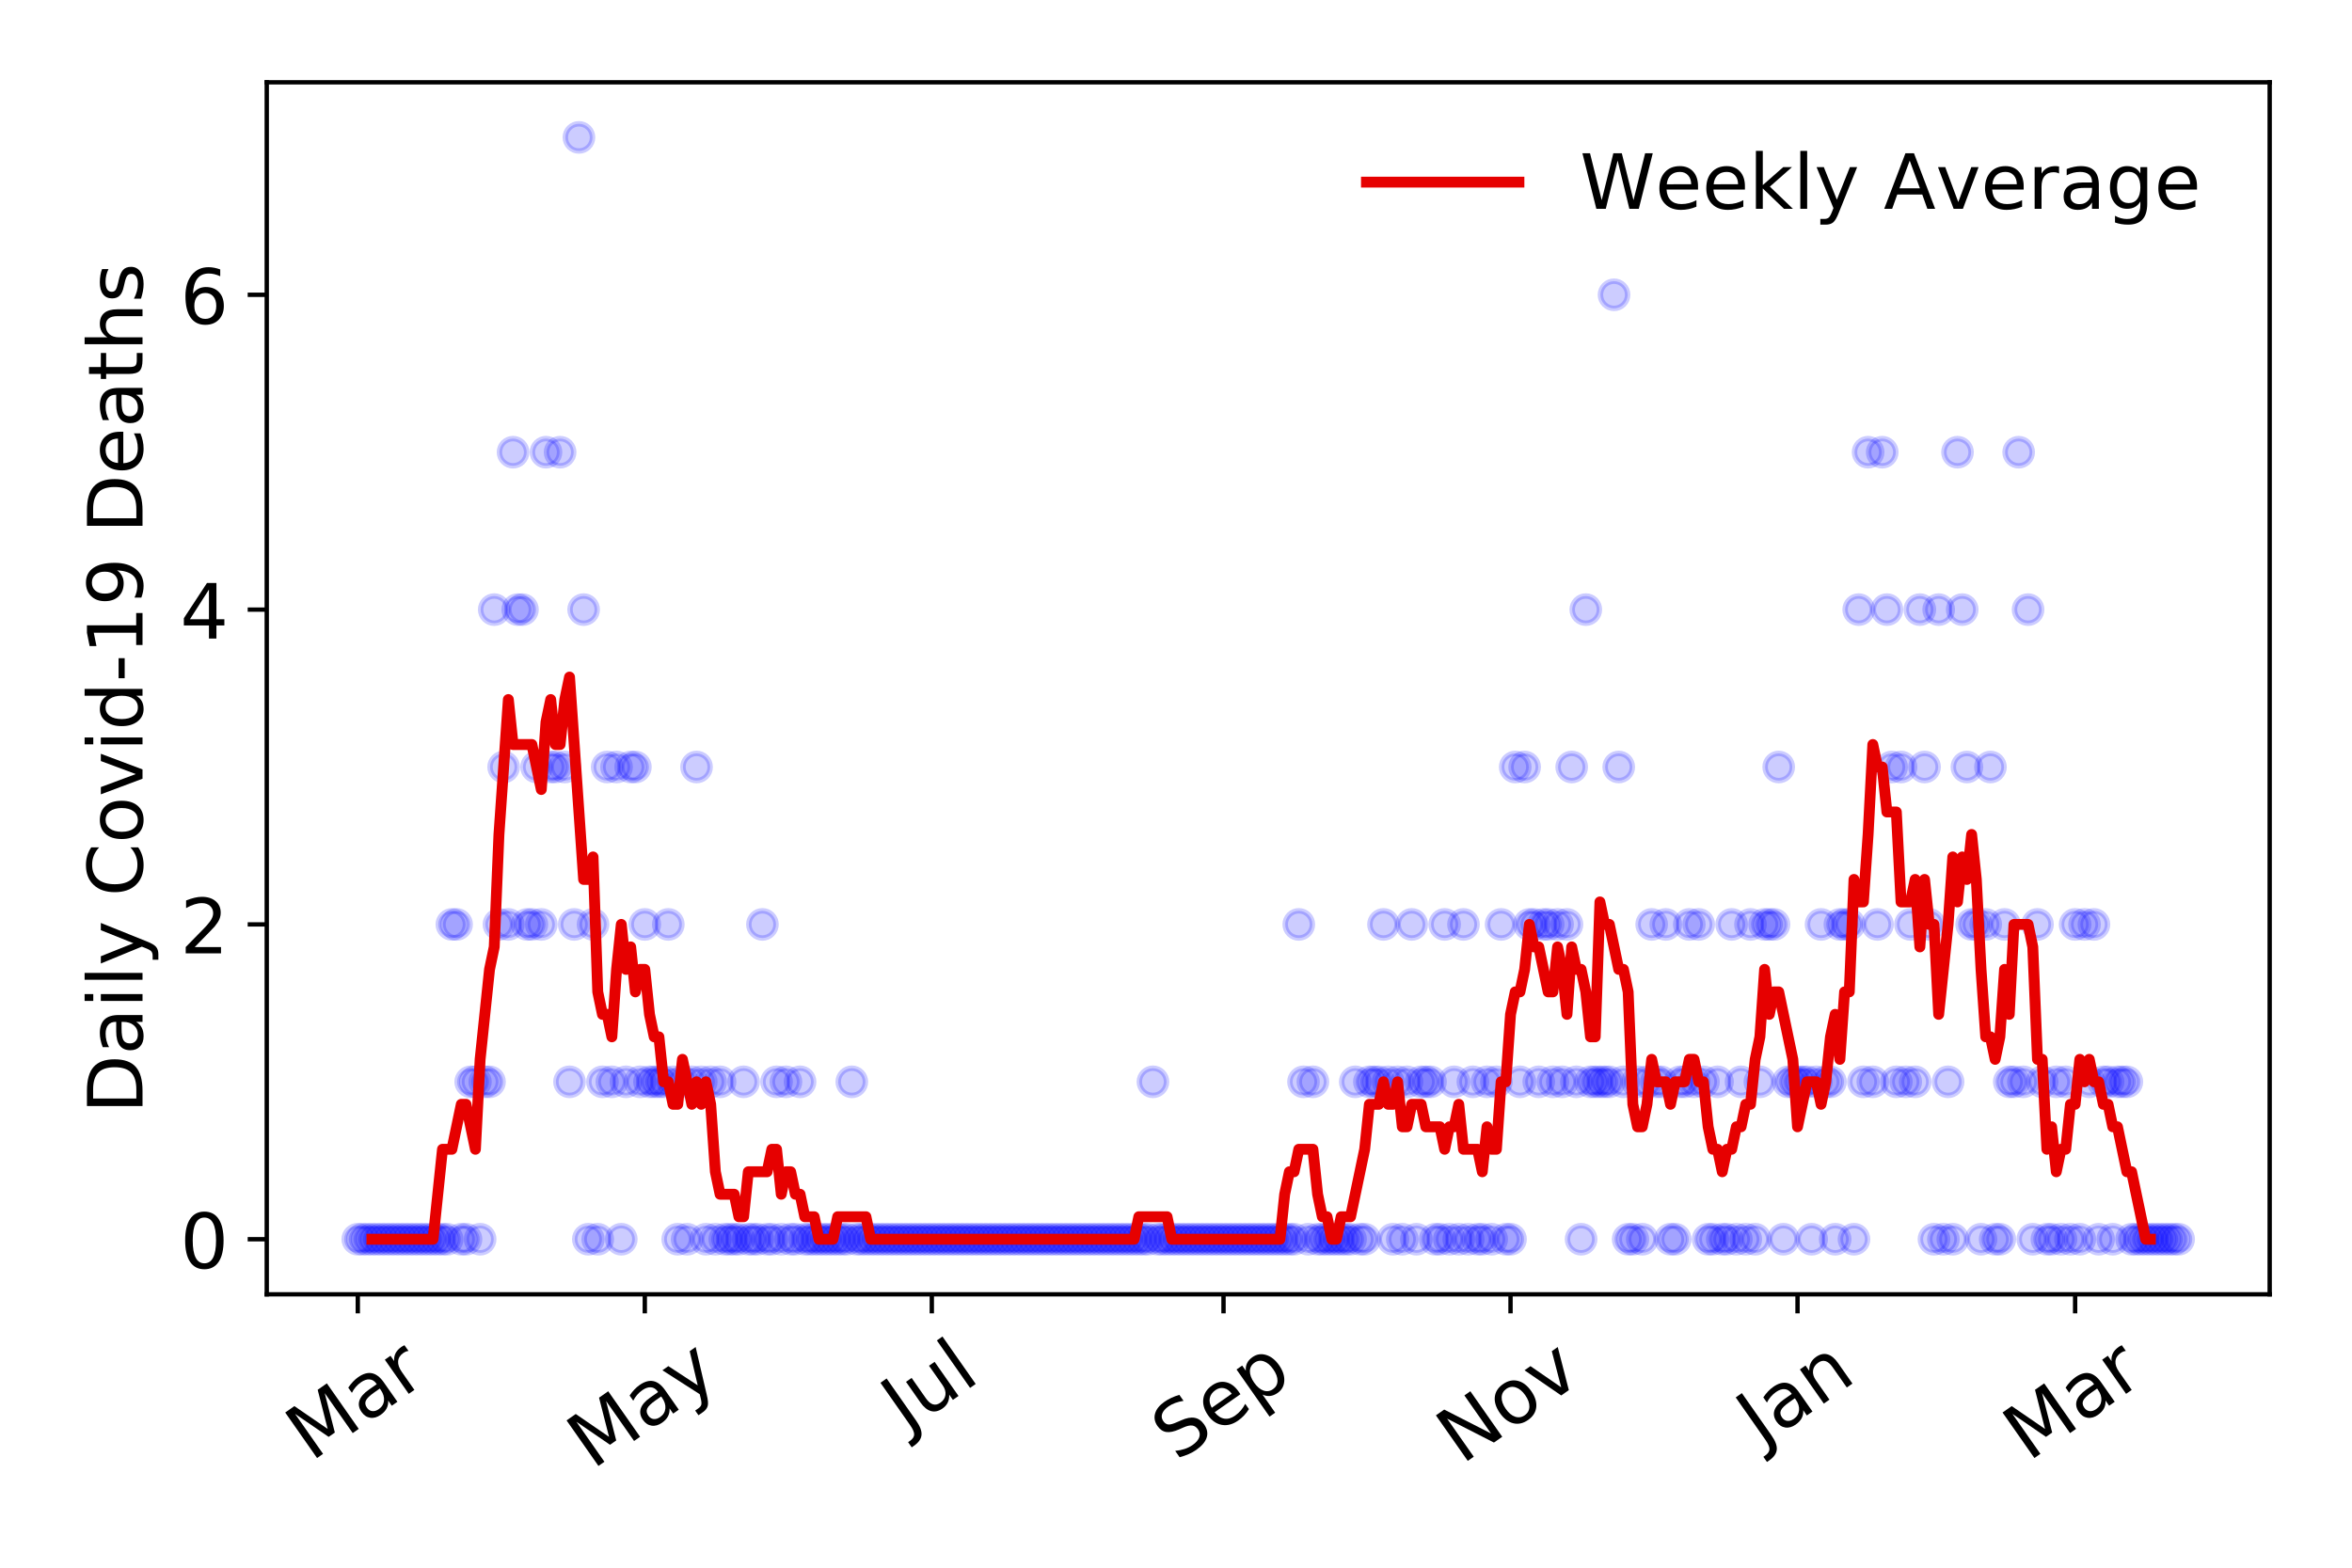 <?xml version="1.0" encoding="utf-8" standalone="no"?>
<!DOCTYPE svg PUBLIC "-//W3C//DTD SVG 1.1//EN"
  "http://www.w3.org/Graphics/SVG/1.1/DTD/svg11.dtd">
<!-- Created with matplotlib (https://matplotlib.org/) -->
<svg height="288pt" version="1.1" viewBox="0 0 432 288" width="432pt" xmlns="http://www.w3.org/2000/svg" xmlns:xlink="http://www.w3.org/1999/xlink">
 <defs>
  <style type="text/css">
*{stroke-linecap:butt;stroke-linejoin:round;}
  </style>
 </defs>
 <g id="figure_1">
  <g id="patch_1">
   <path d="M 0 288 
L 432 288 
L 432 0 
L 0 0 
z
" style="fill:#ffffff;"/>
  </g>
  <g id="axes_1">
   <g id="patch_2">
    <path d="M 48.995 237.778 
L 416.88 237.778 
L 416.88 15.12 
L 48.995 15.12 
z
" style="fill:#ffffff;"/>
   </g>
   <g id="matplotlib.axis_1">
    <g id="xtick_1">
     <g id="line2d_1">
      <defs>
       <path d="M 0 0 
L 0 3.5 
" id="m1428a9da0a" style="stroke:#000000;stroke-width:0.8;"/>
      </defs>
      <g>
       <use style="stroke:#000000;stroke-width:0.8;" x="65.717" xlink:href="#m1428a9da0a" y="237.778"/>
      </g>
     </g>
     <g id="text_1">
      <!-- Mar -->
      <defs>
       <path d="M 9.812 72.906 
L 24.516 72.906 
L 43.109 23.297 
L 61.812 72.906 
L 76.516 72.906 
L 76.516 0 
L 66.891 0 
L 66.891 64.016 
L 48.094 14.016 
L 38.188 14.016 
L 19.391 64.016 
L 19.391 0 
L 9.812 0 
z
" id="DejaVuSans-77"/>
       <path d="M 34.281 27.484 
Q 23.391 27.484 19.188 25 
Q 14.984 22.516 14.984 16.5 
Q 14.984 11.719 18.141 8.906 
Q 21.297 6.109 26.703 6.109 
Q 34.188 6.109 38.703 11.406 
Q 43.219 16.703 43.219 25.484 
L 43.219 27.484 
z
M 52.203 31.203 
L 52.203 0 
L 43.219 0 
L 43.219 8.297 
Q 40.141 3.328 35.547 0.953 
Q 30.953 -1.422 24.312 -1.422 
Q 15.922 -1.422 10.953 3.297 
Q 6 8.016 6 15.922 
Q 6 25.141 12.172 29.828 
Q 18.359 34.516 30.609 34.516 
L 43.219 34.516 
L 43.219 35.406 
Q 43.219 41.609 39.141 45 
Q 35.062 48.391 27.688 48.391 
Q 23 48.391 18.547 47.266 
Q 14.109 46.141 10.016 43.891 
L 10.016 52.203 
Q 14.938 54.109 19.578 55.047 
Q 24.219 56 28.609 56 
Q 40.484 56 46.344 49.844 
Q 52.203 43.703 52.203 31.203 
z
" id="DejaVuSans-97"/>
       <path d="M 41.109 46.297 
Q 39.594 47.172 37.812 47.578 
Q 36.031 48 33.891 48 
Q 26.266 48 22.188 43.047 
Q 18.109 38.094 18.109 28.812 
L 18.109 0 
L 9.078 0 
L 9.078 54.688 
L 18.109 54.688 
L 18.109 46.188 
Q 20.953 51.172 25.484 53.578 
Q 30.031 56 36.531 56 
Q 37.453 56 38.578 55.875 
Q 39.703 55.766 41.062 55.516 
z
" id="DejaVuSans-114"/>
      </defs>
      <g transform="translate(57.114 268.643)rotate(-35)scale(0.14 -0.14)">
       <use xlink:href="#DejaVuSans-77"/>
       <use x="86.279" xlink:href="#DejaVuSans-97"/>
       <use x="147.559" xlink:href="#DejaVuSans-114"/>
      </g>
     </g>
    </g>
    <g id="xtick_2">
     <g id="line2d_2">
      <g>
       <use style="stroke:#000000;stroke-width:0.8;" x="118.433" xlink:href="#m1428a9da0a" y="237.778"/>
      </g>
     </g>
     <g id="text_2">
      <!-- May -->
      <defs>
       <path d="M 32.172 -5.078 
Q 28.375 -14.844 24.75 -17.812 
Q 21.141 -20.797 15.094 -20.797 
L 7.906 -20.797 
L 7.906 -13.281 
L 13.188 -13.281 
Q 16.891 -13.281 18.938 -11.516 
Q 21 -9.766 23.484 -3.219 
L 25.094 0.875 
L 2.984 54.688 
L 12.5 54.688 
L 29.594 11.922 
L 46.688 54.688 
L 56.203 54.688 
z
" id="DejaVuSans-121"/>
      </defs>
      <g transform="translate(108.793 270.094)rotate(-35)scale(0.14 -0.14)">
       <use xlink:href="#DejaVuSans-77"/>
       <use x="86.279" xlink:href="#DejaVuSans-97"/>
       <use x="147.559" xlink:href="#DejaVuSans-121"/>
      </g>
     </g>
    </g>
    <g id="xtick_3">
     <g id="line2d_3">
      <g>
       <use style="stroke:#000000;stroke-width:0.8;" x="171.148" xlink:href="#m1428a9da0a" y="237.778"/>
      </g>
     </g>
     <g id="text_3">
      <!-- Jul -->
      <defs>
       <path d="M 9.812 72.906 
L 19.672 72.906 
L 19.672 5.078 
Q 19.672 -8.109 14.672 -14.062 
Q 9.672 -20.016 -1.422 -20.016 
L -5.172 -20.016 
L -5.172 -11.719 
L -2.094 -11.719 
Q 4.438 -11.719 7.125 -8.047 
Q 9.812 -4.391 9.812 5.078 
z
" id="DejaVuSans-74"/>
       <path d="M 8.5 21.578 
L 8.5 54.688 
L 17.484 54.688 
L 17.484 21.922 
Q 17.484 14.156 20.5 10.266 
Q 23.531 6.391 29.594 6.391 
Q 36.859 6.391 41.078 11.031 
Q 45.312 15.672 45.312 23.688 
L 45.312 54.688 
L 54.297 54.688 
L 54.297 0 
L 45.312 0 
L 45.312 8.406 
Q 42.047 3.422 37.719 1 
Q 33.406 -1.422 27.688 -1.422 
Q 18.266 -1.422 13.375 4.438 
Q 8.5 10.297 8.5 21.578 
z
M 31.109 56 
z
" id="DejaVuSans-117"/>
       <path d="M 9.422 75.984 
L 18.406 75.984 
L 18.406 0 
L 9.422 0 
z
" id="DejaVuSans-108"/>
      </defs>
      <g transform="translate(166.445 263.181)rotate(-35)scale(0.14 -0.14)">
       <use xlink:href="#DejaVuSans-74"/>
       <use x="29.492" xlink:href="#DejaVuSans-117"/>
       <use x="92.871" xlink:href="#DejaVuSans-108"/>
      </g>
     </g>
    </g>
    <g id="xtick_4">
     <g id="line2d_4">
      <g>
       <use style="stroke:#000000;stroke-width:0.8;" x="224.728" xlink:href="#m1428a9da0a" y="237.778"/>
      </g>
     </g>
     <g id="text_4">
      <!-- Sep -->
      <defs>
       <path d="M 53.516 70.516 
L 53.516 60.891 
Q 47.906 63.578 42.922 64.891 
Q 37.938 66.219 33.297 66.219 
Q 25.25 66.219 20.875 63.094 
Q 16.5 59.969 16.5 54.203 
Q 16.5 49.359 19.406 46.891 
Q 22.312 44.438 30.422 42.922 
L 36.375 41.703 
Q 47.406 39.594 52.656 34.297 
Q 57.906 29 57.906 20.125 
Q 57.906 9.516 50.797 4.047 
Q 43.703 -1.422 29.984 -1.422 
Q 24.812 -1.422 18.969 -0.25 
Q 13.141 0.922 6.891 3.219 
L 6.891 13.375 
Q 12.891 10.016 18.656 8.297 
Q 24.422 6.594 29.984 6.594 
Q 38.422 6.594 43.016 9.906 
Q 47.609 13.234 47.609 19.391 
Q 47.609 24.75 44.312 27.781 
Q 41.016 30.812 33.5 32.328 
L 27.484 33.5 
Q 16.453 35.688 11.516 40.375 
Q 6.594 45.062 6.594 53.422 
Q 6.594 63.094 13.406 68.656 
Q 20.219 74.219 32.172 74.219 
Q 37.312 74.219 42.625 73.281 
Q 47.953 72.359 53.516 70.516 
z
" id="DejaVuSans-83"/>
       <path d="M 56.203 29.594 
L 56.203 25.203 
L 14.891 25.203 
Q 15.484 15.922 20.484 11.062 
Q 25.484 6.203 34.422 6.203 
Q 39.594 6.203 44.453 7.469 
Q 49.312 8.734 54.109 11.281 
L 54.109 2.781 
Q 49.266 0.734 44.188 -0.344 
Q 39.109 -1.422 33.891 -1.422 
Q 20.797 -1.422 13.156 6.188 
Q 5.516 13.812 5.516 26.812 
Q 5.516 40.234 12.766 48.109 
Q 20.016 56 32.328 56 
Q 43.359 56 49.781 48.891 
Q 56.203 41.797 56.203 29.594 
z
M 47.219 32.234 
Q 47.125 39.594 43.094 43.984 
Q 39.062 48.391 32.422 48.391 
Q 24.906 48.391 20.391 44.141 
Q 15.875 39.891 15.188 32.172 
z
" id="DejaVuSans-101"/>
       <path d="M 18.109 8.203 
L 18.109 -20.797 
L 9.078 -20.797 
L 9.078 54.688 
L 18.109 54.688 
L 18.109 46.391 
Q 20.953 51.266 25.266 53.625 
Q 29.594 56 35.594 56 
Q 45.562 56 51.781 48.094 
Q 58.016 40.188 58.016 27.297 
Q 58.016 14.406 51.781 6.484 
Q 45.562 -1.422 35.594 -1.422 
Q 29.594 -1.422 25.266 0.953 
Q 20.953 3.328 18.109 8.203 
z
M 48.688 27.297 
Q 48.688 37.203 44.609 42.844 
Q 40.531 48.484 33.406 48.484 
Q 26.266 48.484 22.188 42.844 
Q 18.109 37.203 18.109 27.297 
Q 18.109 17.391 22.188 11.75 
Q 26.266 6.109 33.406 6.109 
Q 40.531 6.109 44.609 11.75 
Q 48.688 17.391 48.688 27.297 
z
" id="DejaVuSans-112"/>
      </defs>
      <g transform="translate(216.135 268.629)rotate(-35)scale(0.14 -0.14)">
       <use xlink:href="#DejaVuSans-83"/>
       <use x="63.477" xlink:href="#DejaVuSans-101"/>
       <use x="125" xlink:href="#DejaVuSans-112"/>
      </g>
     </g>
    </g>
    <g id="xtick_5">
     <g id="line2d_5">
      <g>
       <use style="stroke:#000000;stroke-width:0.8;" x="277.443" xlink:href="#m1428a9da0a" y="237.778"/>
      </g>
     </g>
     <g id="text_5">
      <!-- Nov -->
      <defs>
       <path d="M 9.812 72.906 
L 23.094 72.906 
L 55.422 11.922 
L 55.422 72.906 
L 64.984 72.906 
L 64.984 0 
L 51.703 0 
L 19.391 60.984 
L 19.391 0 
L 9.812 0 
z
" id="DejaVuSans-78"/>
       <path d="M 30.609 48.391 
Q 23.391 48.391 19.188 42.75 
Q 14.984 37.109 14.984 27.297 
Q 14.984 17.484 19.156 11.844 
Q 23.344 6.203 30.609 6.203 
Q 37.797 6.203 41.984 11.859 
Q 46.188 17.531 46.188 27.297 
Q 46.188 37.016 41.984 42.703 
Q 37.797 48.391 30.609 48.391 
z
M 30.609 56 
Q 42.328 56 49.016 48.375 
Q 55.719 40.766 55.719 27.297 
Q 55.719 13.875 49.016 6.219 
Q 42.328 -1.422 30.609 -1.422 
Q 18.844 -1.422 12.172 6.219 
Q 5.516 13.875 5.516 27.297 
Q 5.516 40.766 12.172 48.375 
Q 18.844 56 30.609 56 
z
" id="DejaVuSans-111"/>
       <path d="M 2.984 54.688 
L 12.5 54.688 
L 29.594 8.797 
L 46.688 54.688 
L 56.203 54.688 
L 35.688 0 
L 23.484 0 
z
" id="DejaVuSans-118"/>
      </defs>
      <g transform="translate(268.467 269.166)rotate(-35)scale(0.14 -0.14)">
       <use xlink:href="#DejaVuSans-78"/>
       <use x="74.805" xlink:href="#DejaVuSans-111"/>
       <use x="135.986" xlink:href="#DejaVuSans-118"/>
      </g>
     </g>
    </g>
    <g id="xtick_6">
     <g id="line2d_6">
      <g>
       <use style="stroke:#000000;stroke-width:0.8;" x="330.159" xlink:href="#m1428a9da0a" y="237.778"/>
      </g>
     </g>
     <g id="text_6">
      <!-- Jan -->
      <defs>
       <path d="M 54.891 33.016 
L 54.891 0 
L 45.906 0 
L 45.906 32.719 
Q 45.906 40.484 42.875 44.328 
Q 39.844 48.188 33.797 48.188 
Q 26.516 48.188 22.312 43.547 
Q 18.109 38.922 18.109 30.906 
L 18.109 0 
L 9.078 0 
L 9.078 54.688 
L 18.109 54.688 
L 18.109 46.188 
Q 21.344 51.125 25.703 53.562 
Q 30.078 56 35.797 56 
Q 45.219 56 50.047 50.172 
Q 54.891 44.344 54.891 33.016 
z
" id="DejaVuSans-110"/>
      </defs>
      <g transform="translate(323.535 265.871)rotate(-35)scale(0.14 -0.14)">
       <use xlink:href="#DejaVuSans-74"/>
       <use x="29.492" xlink:href="#DejaVuSans-97"/>
       <use x="90.771" xlink:href="#DejaVuSans-110"/>
      </g>
     </g>
    </g>
    <g id="xtick_7">
     <g id="line2d_7">
      <g>
       <use style="stroke:#000000;stroke-width:0.8;" x="381.146" xlink:href="#m1428a9da0a" y="237.778"/>
      </g>
     </g>
     <g id="text_7">
      <!-- Mar -->
      <g transform="translate(372.543 268.643)rotate(-35)scale(0.14 -0.14)">
       <use xlink:href="#DejaVuSans-77"/>
       <use x="86.279" xlink:href="#DejaVuSans-97"/>
       <use x="147.559" xlink:href="#DejaVuSans-114"/>
      </g>
     </g>
    </g>
   </g>
   <g id="matplotlib.axis_2">
    <g id="ytick_1">
     <g id="line2d_8">
      <defs>
       <path d="M 0 0 
L -3.5 0 
" id="mad75962d10" style="stroke:#000000;stroke-width:0.8;"/>
      </defs>
      <g>
       <use style="stroke:#000000;stroke-width:0.8;" x="48.995" xlink:href="#mad75962d10" y="227.657"/>
      </g>
     </g>
     <g id="text_8">
      <!-- 0 -->
      <defs>
       <path d="M 31.781 66.406 
Q 24.172 66.406 20.328 58.906 
Q 16.5 51.422 16.5 36.375 
Q 16.5 21.391 20.328 13.891 
Q 24.172 6.391 31.781 6.391 
Q 39.453 6.391 43.281 13.891 
Q 47.125 21.391 47.125 36.375 
Q 47.125 51.422 43.281 58.906 
Q 39.453 66.406 31.781 66.406 
z
M 31.781 74.219 
Q 44.047 74.219 50.516 64.516 
Q 56.984 54.828 56.984 36.375 
Q 56.984 17.969 50.516 8.266 
Q 44.047 -1.422 31.781 -1.422 
Q 19.531 -1.422 13.062 8.266 
Q 6.594 17.969 6.594 36.375 
Q 6.594 54.828 13.062 64.516 
Q 19.531 74.219 31.781 74.219 
z
" id="DejaVuSans-48"/>
      </defs>
      <g transform="translate(33.087 232.976)scale(0.14 -0.14)">
       <use xlink:href="#DejaVuSans-48"/>
      </g>
     </g>
    </g>
    <g id="ytick_2">
     <g id="line2d_9">
      <g>
       <use style="stroke:#000000;stroke-width:0.8;" x="48.995" xlink:href="#mad75962d10" y="169.824"/>
      </g>
     </g>
     <g id="text_9">
      <!-- 2 -->
      <defs>
       <path d="M 19.188 8.297 
L 53.609 8.297 
L 53.609 0 
L 7.328 0 
L 7.328 8.297 
Q 12.938 14.109 22.625 23.891 
Q 32.328 33.688 34.812 36.531 
Q 39.547 41.844 41.422 45.531 
Q 43.312 49.219 43.312 52.781 
Q 43.312 58.594 39.234 62.25 
Q 35.156 65.922 28.609 65.922 
Q 23.969 65.922 18.812 64.312 
Q 13.672 62.703 7.812 59.422 
L 7.812 69.391 
Q 13.766 71.781 18.938 73 
Q 24.125 74.219 28.422 74.219 
Q 39.75 74.219 46.484 68.547 
Q 53.219 62.891 53.219 53.422 
Q 53.219 48.922 51.531 44.891 
Q 49.859 40.875 45.406 35.406 
Q 44.188 33.984 37.641 27.219 
Q 31.109 20.453 19.188 8.297 
z
" id="DejaVuSans-50"/>
      </defs>
      <g transform="translate(33.087 175.143)scale(0.14 -0.14)">
       <use xlink:href="#DejaVuSans-50"/>
      </g>
     </g>
    </g>
    <g id="ytick_3">
     <g id="line2d_10">
      <g>
       <use style="stroke:#000000;stroke-width:0.8;" x="48.995" xlink:href="#mad75962d10" y="111.991"/>
      </g>
     </g>
     <g id="text_10">
      <!-- 4 -->
      <defs>
       <path d="M 37.797 64.312 
L 12.891 25.391 
L 37.797 25.391 
z
M 35.203 72.906 
L 47.609 72.906 
L 47.609 25.391 
L 58.016 25.391 
L 58.016 17.188 
L 47.609 17.188 
L 47.609 0 
L 37.797 0 
L 37.797 17.188 
L 4.891 17.188 
L 4.891 26.703 
z
" id="DejaVuSans-52"/>
      </defs>
      <g transform="translate(33.087 117.31)scale(0.14 -0.14)">
       <use xlink:href="#DejaVuSans-52"/>
      </g>
     </g>
    </g>
    <g id="ytick_4">
     <g id="line2d_11">
      <g>
       <use style="stroke:#000000;stroke-width:0.8;" x="48.995" xlink:href="#mad75962d10" y="54.157"/>
      </g>
     </g>
     <g id="text_11">
      <!-- 6 -->
      <defs>
       <path d="M 33.016 40.375 
Q 26.375 40.375 22.484 35.828 
Q 18.609 31.297 18.609 23.391 
Q 18.609 15.531 22.484 10.953 
Q 26.375 6.391 33.016 6.391 
Q 39.656 6.391 43.531 10.953 
Q 47.406 15.531 47.406 23.391 
Q 47.406 31.297 43.531 35.828 
Q 39.656 40.375 33.016 40.375 
z
M 52.594 71.297 
L 52.594 62.312 
Q 48.875 64.062 45.094 64.984 
Q 41.312 65.922 37.594 65.922 
Q 27.828 65.922 22.672 59.328 
Q 17.531 52.734 16.797 39.406 
Q 19.672 43.656 24.016 45.922 
Q 28.375 48.188 33.594 48.188 
Q 44.578 48.188 50.953 41.516 
Q 57.328 34.859 57.328 23.391 
Q 57.328 12.156 50.688 5.359 
Q 44.047 -1.422 33.016 -1.422 
Q 20.359 -1.422 13.672 8.266 
Q 6.984 17.969 6.984 36.375 
Q 6.984 53.656 15.188 63.938 
Q 23.391 74.219 37.203 74.219 
Q 40.922 74.219 44.703 73.484 
Q 48.484 72.75 52.594 71.297 
z
" id="DejaVuSans-54"/>
      </defs>
      <g transform="translate(33.087 59.476)scale(0.14 -0.14)">
       <use xlink:href="#DejaVuSans-54"/>
      </g>
     </g>
    </g>
    <g id="text_12">
     <!-- Daily Covid-19 Deaths -->
     <defs>
      <path d="M 19.672 64.797 
L 19.672 8.109 
L 31.594 8.109 
Q 46.688 8.109 53.688 14.938 
Q 60.688 21.781 60.688 36.531 
Q 60.688 51.172 53.688 57.984 
Q 46.688 64.797 31.594 64.797 
z
M 9.812 72.906 
L 30.078 72.906 
Q 51.266 72.906 61.172 64.094 
Q 71.094 55.281 71.094 36.531 
Q 71.094 17.672 61.125 8.828 
Q 51.172 0 30.078 0 
L 9.812 0 
z
" id="DejaVuSans-68"/>
      <path d="M 9.422 54.688 
L 18.406 54.688 
L 18.406 0 
L 9.422 0 
z
M 9.422 75.984 
L 18.406 75.984 
L 18.406 64.594 
L 9.422 64.594 
z
" id="DejaVuSans-105"/>
      <path id="DejaVuSans-32"/>
      <path d="M 64.406 67.281 
L 64.406 56.891 
Q 59.422 61.531 53.781 63.812 
Q 48.141 66.109 41.797 66.109 
Q 29.297 66.109 22.656 58.469 
Q 16.016 50.828 16.016 36.375 
Q 16.016 21.969 22.656 14.328 
Q 29.297 6.688 41.797 6.688 
Q 48.141 6.688 53.781 8.984 
Q 59.422 11.281 64.406 15.922 
L 64.406 5.609 
Q 59.234 2.094 53.438 0.328 
Q 47.656 -1.422 41.219 -1.422 
Q 24.656 -1.422 15.125 8.703 
Q 5.609 18.844 5.609 36.375 
Q 5.609 53.953 15.125 64.078 
Q 24.656 74.219 41.219 74.219 
Q 47.75 74.219 53.531 72.484 
Q 59.328 70.75 64.406 67.281 
z
" id="DejaVuSans-67"/>
      <path d="M 45.406 46.391 
L 45.406 75.984 
L 54.391 75.984 
L 54.391 0 
L 45.406 0 
L 45.406 8.203 
Q 42.578 3.328 38.25 0.953 
Q 33.938 -1.422 27.875 -1.422 
Q 17.969 -1.422 11.734 6.484 
Q 5.516 14.406 5.516 27.297 
Q 5.516 40.188 11.734 48.094 
Q 17.969 56 27.875 56 
Q 33.938 56 38.25 53.625 
Q 42.578 51.266 45.406 46.391 
z
M 14.797 27.297 
Q 14.797 17.391 18.875 11.75 
Q 22.953 6.109 30.078 6.109 
Q 37.203 6.109 41.297 11.75 
Q 45.406 17.391 45.406 27.297 
Q 45.406 37.203 41.297 42.844 
Q 37.203 48.484 30.078 48.484 
Q 22.953 48.484 18.875 42.844 
Q 14.797 37.203 14.797 27.297 
z
" id="DejaVuSans-100"/>
      <path d="M 4.891 31.391 
L 31.203 31.391 
L 31.203 23.391 
L 4.891 23.391 
z
" id="DejaVuSans-45"/>
      <path d="M 12.406 8.297 
L 28.516 8.297 
L 28.516 63.922 
L 10.984 60.406 
L 10.984 69.391 
L 28.422 72.906 
L 38.281 72.906 
L 38.281 8.297 
L 54.391 8.297 
L 54.391 0 
L 12.406 0 
z
" id="DejaVuSans-49"/>
      <path d="M 10.984 1.516 
L 10.984 10.5 
Q 14.703 8.734 18.5 7.812 
Q 22.312 6.891 25.984 6.891 
Q 35.75 6.891 40.891 13.453 
Q 46.047 20.016 46.781 33.406 
Q 43.953 29.203 39.594 26.953 
Q 35.25 24.703 29.984 24.703 
Q 19.047 24.703 12.672 31.312 
Q 6.297 37.938 6.297 49.422 
Q 6.297 60.641 12.938 67.422 
Q 19.578 74.219 30.609 74.219 
Q 43.266 74.219 49.922 64.516 
Q 56.594 54.828 56.594 36.375 
Q 56.594 19.141 48.406 8.859 
Q 40.234 -1.422 26.422 -1.422 
Q 22.703 -1.422 18.891 -0.688 
Q 15.094 0.047 10.984 1.516 
z
M 30.609 32.422 
Q 37.25 32.422 41.125 36.953 
Q 45.016 41.5 45.016 49.422 
Q 45.016 57.281 41.125 61.844 
Q 37.25 66.406 30.609 66.406 
Q 23.969 66.406 20.094 61.844 
Q 16.219 57.281 16.219 49.422 
Q 16.219 41.5 20.094 36.953 
Q 23.969 32.422 30.609 32.422 
z
" id="DejaVuSans-57"/>
      <path d="M 18.312 70.219 
L 18.312 54.688 
L 36.812 54.688 
L 36.812 47.703 
L 18.312 47.703 
L 18.312 18.016 
Q 18.312 11.328 20.141 9.422 
Q 21.969 7.516 27.594 7.516 
L 36.812 7.516 
L 36.812 0 
L 27.594 0 
Q 17.188 0 13.234 3.875 
Q 9.281 7.766 9.281 18.016 
L 9.281 47.703 
L 2.688 47.703 
L 2.688 54.688 
L 9.281 54.688 
L 9.281 70.219 
z
" id="DejaVuSans-116"/>
      <path d="M 54.891 33.016 
L 54.891 0 
L 45.906 0 
L 45.906 32.719 
Q 45.906 40.484 42.875 44.328 
Q 39.844 48.188 33.797 48.188 
Q 26.516 48.188 22.312 43.547 
Q 18.109 38.922 18.109 30.906 
L 18.109 0 
L 9.078 0 
L 9.078 75.984 
L 18.109 75.984 
L 18.109 46.188 
Q 21.344 51.125 25.703 53.562 
Q 30.078 56 35.797 56 
Q 45.219 56 50.047 50.172 
Q 54.891 44.344 54.891 33.016 
z
" id="DejaVuSans-104"/>
      <path d="M 44.281 53.078 
L 44.281 44.578 
Q 40.484 46.531 36.375 47.5 
Q 32.281 48.484 27.875 48.484 
Q 21.188 48.484 17.844 46.438 
Q 14.5 44.391 14.5 40.281 
Q 14.5 37.156 16.891 35.375 
Q 19.281 33.594 26.516 31.984 
L 29.594 31.297 
Q 39.156 29.25 43.188 25.516 
Q 47.219 21.781 47.219 15.094 
Q 47.219 7.469 41.188 3.016 
Q 35.156 -1.422 24.609 -1.422 
Q 20.219 -1.422 15.453 -0.562 
Q 10.688 0.297 5.422 2 
L 5.422 11.281 
Q 10.406 8.688 15.234 7.391 
Q 20.062 6.109 24.812 6.109 
Q 31.156 6.109 34.562 8.281 
Q 37.984 10.453 37.984 14.406 
Q 37.984 18.062 35.516 20.016 
Q 33.062 21.969 24.703 23.781 
L 21.578 24.516 
Q 13.234 26.266 9.516 29.906 
Q 5.812 33.547 5.812 39.891 
Q 5.812 47.609 11.281 51.797 
Q 16.75 56 26.812 56 
Q 31.781 56 36.172 55.266 
Q 40.578 54.547 44.281 53.078 
z
" id="DejaVuSans-115"/>
     </defs>
     <g transform="translate(26.176 204.56)rotate(-90)scale(0.14 -0.14)">
      <use xlink:href="#DejaVuSans-68"/>
      <use x="77.002" xlink:href="#DejaVuSans-97"/>
      <use x="138.281" xlink:href="#DejaVuSans-105"/>
      <use x="166.064" xlink:href="#DejaVuSans-108"/>
      <use x="193.848" xlink:href="#DejaVuSans-121"/>
      <use x="253.027" xlink:href="#DejaVuSans-32"/>
      <use x="284.814" xlink:href="#DejaVuSans-67"/>
      <use x="354.639" xlink:href="#DejaVuSans-111"/>
      <use x="415.82" xlink:href="#DejaVuSans-118"/>
      <use x="475" xlink:href="#DejaVuSans-105"/>
      <use x="502.783" xlink:href="#DejaVuSans-100"/>
      <use x="566.26" xlink:href="#DejaVuSans-45"/>
      <use x="602.344" xlink:href="#DejaVuSans-49"/>
      <use x="665.967" xlink:href="#DejaVuSans-57"/>
      <use x="729.59" xlink:href="#DejaVuSans-32"/>
      <use x="761.377" xlink:href="#DejaVuSans-68"/>
      <use x="838.379" xlink:href="#DejaVuSans-101"/>
      <use x="899.902" xlink:href="#DejaVuSans-97"/>
      <use x="961.182" xlink:href="#DejaVuSans-116"/>
      <use x="1000.391" xlink:href="#DejaVuSans-104"/>
      <use x="1063.77" xlink:href="#DejaVuSans-115"/>
     </g>
    </g>
   </g>
   <g id="line2d_12">
    <defs>
     <path d="M 0 2.5 
C 0.663 2.5 1.299 2.237 1.768 1.768 
C 2.237 1.299 2.5 0.663 2.5 0 
C 2.5 -0.663 2.237 -1.299 1.768 -1.768 
C 1.299 -2.237 0.663 -2.5 0 -2.5 
C -0.663 -2.5 -1.299 -2.237 -1.768 -1.768 
C -2.237 -1.299 -2.5 -0.663 -2.5 0 
C -2.5 0.663 -2.237 1.299 -1.768 1.768 
C -1.299 2.237 -0.663 2.5 0 2.5 
z
" id="ma0cdf165cc" style="stroke:#0000ff;stroke-opacity:0.2;"/>
    </defs>
    <g clip-path="url(#p7a9ab965f1)">
     <use style="fill:#0000ff;fill-opacity:0.2;stroke:#0000ff;stroke-opacity:0.2;" x="65.717" xlink:href="#ma0cdf165cc" y="227.657"/>
     <use style="fill:#0000ff;fill-opacity:0.2;stroke:#0000ff;stroke-opacity:0.2;" x="66.581" xlink:href="#ma0cdf165cc" y="227.657"/>
     <use style="fill:#0000ff;fill-opacity:0.2;stroke:#0000ff;stroke-opacity:0.2;" x="67.445" xlink:href="#ma0cdf165cc" y="227.657"/>
     <use style="fill:#0000ff;fill-opacity:0.2;stroke:#0000ff;stroke-opacity:0.2;" x="68.31" xlink:href="#ma0cdf165cc" y="227.657"/>
     <use style="fill:#0000ff;fill-opacity:0.2;stroke:#0000ff;stroke-opacity:0.2;" x="69.174" xlink:href="#ma0cdf165cc" y="227.657"/>
     <use style="fill:#0000ff;fill-opacity:0.2;stroke:#0000ff;stroke-opacity:0.2;" x="70.038" xlink:href="#ma0cdf165cc" y="227.657"/>
     <use style="fill:#0000ff;fill-opacity:0.2;stroke:#0000ff;stroke-opacity:0.2;" x="70.902" xlink:href="#ma0cdf165cc" y="227.657"/>
     <use style="fill:#0000ff;fill-opacity:0.2;stroke:#0000ff;stroke-opacity:0.2;" x="71.766" xlink:href="#ma0cdf165cc" y="227.657"/>
     <use style="fill:#0000ff;fill-opacity:0.2;stroke:#0000ff;stroke-opacity:0.2;" x="72.631" xlink:href="#ma0cdf165cc" y="227.657"/>
     <use style="fill:#0000ff;fill-opacity:0.2;stroke:#0000ff;stroke-opacity:0.2;" x="73.495" xlink:href="#ma0cdf165cc" y="227.657"/>
     <use style="fill:#0000ff;fill-opacity:0.2;stroke:#0000ff;stroke-opacity:0.2;" x="74.359" xlink:href="#ma0cdf165cc" y="227.657"/>
     <use style="fill:#0000ff;fill-opacity:0.2;stroke:#0000ff;stroke-opacity:0.2;" x="75.223" xlink:href="#ma0cdf165cc" y="227.657"/>
     <use style="fill:#0000ff;fill-opacity:0.2;stroke:#0000ff;stroke-opacity:0.2;" x="76.087" xlink:href="#ma0cdf165cc" y="227.657"/>
     <use style="fill:#0000ff;fill-opacity:0.2;stroke:#0000ff;stroke-opacity:0.2;" x="76.951" xlink:href="#ma0cdf165cc" y="227.657"/>
     <use style="fill:#0000ff;fill-opacity:0.2;stroke:#0000ff;stroke-opacity:0.2;" x="77.816" xlink:href="#ma0cdf165cc" y="227.657"/>
     <use style="fill:#0000ff;fill-opacity:0.2;stroke:#0000ff;stroke-opacity:0.2;" x="78.68" xlink:href="#ma0cdf165cc" y="227.657"/>
     <use style="fill:#0000ff;fill-opacity:0.2;stroke:#0000ff;stroke-opacity:0.2;" x="79.544" xlink:href="#ma0cdf165cc" y="227.657"/>
     <use style="fill:#0000ff;fill-opacity:0.2;stroke:#0000ff;stroke-opacity:0.2;" x="80.408" xlink:href="#ma0cdf165cc" y="227.657"/>
     <use style="fill:#0000ff;fill-opacity:0.2;stroke:#0000ff;stroke-opacity:0.2;" x="81.272" xlink:href="#ma0cdf165cc" y="227.657"/>
     <use style="fill:#0000ff;fill-opacity:0.2;stroke:#0000ff;stroke-opacity:0.2;" x="82.137" xlink:href="#ma0cdf165cc" y="227.657"/>
     <use style="fill:#0000ff;fill-opacity:0.2;stroke:#0000ff;stroke-opacity:0.2;" x="83.001" xlink:href="#ma0cdf165cc" y="169.824"/>
     <use style="fill:#0000ff;fill-opacity:0.2;stroke:#0000ff;stroke-opacity:0.2;" x="83.865" xlink:href="#ma0cdf165cc" y="169.824"/>
     <use style="fill:#0000ff;fill-opacity:0.2;stroke:#0000ff;stroke-opacity:0.2;" x="84.729" xlink:href="#ma0cdf165cc" y="227.657"/>
     <use style="fill:#0000ff;fill-opacity:0.2;stroke:#0000ff;stroke-opacity:0.2;" x="85.593" xlink:href="#ma0cdf165cc" y="227.657"/>
     <use style="fill:#0000ff;fill-opacity:0.2;stroke:#0000ff;stroke-opacity:0.2;" x="86.458" xlink:href="#ma0cdf165cc" y="198.741"/>
     <use style="fill:#0000ff;fill-opacity:0.2;stroke:#0000ff;stroke-opacity:0.2;" x="87.322" xlink:href="#ma0cdf165cc" y="198.741"/>
     <use style="fill:#0000ff;fill-opacity:0.2;stroke:#0000ff;stroke-opacity:0.2;" x="88.186" xlink:href="#ma0cdf165cc" y="227.657"/>
     <use style="fill:#0000ff;fill-opacity:0.2;stroke:#0000ff;stroke-opacity:0.2;" x="89.05" xlink:href="#ma0cdf165cc" y="198.741"/>
     <use style="fill:#0000ff;fill-opacity:0.2;stroke:#0000ff;stroke-opacity:0.2;" x="89.914" xlink:href="#ma0cdf165cc" y="198.741"/>
     <use style="fill:#0000ff;fill-opacity:0.2;stroke:#0000ff;stroke-opacity:0.2;" x="90.779" xlink:href="#ma0cdf165cc" y="111.991"/>
     <use style="fill:#0000ff;fill-opacity:0.2;stroke:#0000ff;stroke-opacity:0.2;" x="91.643" xlink:href="#ma0cdf165cc" y="169.824"/>
     <use style="fill:#0000ff;fill-opacity:0.2;stroke:#0000ff;stroke-opacity:0.2;" x="92.507" xlink:href="#ma0cdf165cc" y="140.907"/>
     <use style="fill:#0000ff;fill-opacity:0.2;stroke:#0000ff;stroke-opacity:0.2;" x="93.371" xlink:href="#ma0cdf165cc" y="169.824"/>
     <use style="fill:#0000ff;fill-opacity:0.2;stroke:#0000ff;stroke-opacity:0.2;" x="94.235" xlink:href="#ma0cdf165cc" y="83.074"/>
     <use style="fill:#0000ff;fill-opacity:0.2;stroke:#0000ff;stroke-opacity:0.2;" x="95.099" xlink:href="#ma0cdf165cc" y="111.991"/>
     <use style="fill:#0000ff;fill-opacity:0.2;stroke:#0000ff;stroke-opacity:0.2;" x="95.964" xlink:href="#ma0cdf165cc" y="111.991"/>
     <use style="fill:#0000ff;fill-opacity:0.2;stroke:#0000ff;stroke-opacity:0.2;" x="96.828" xlink:href="#ma0cdf165cc" y="169.824"/>
     <use style="fill:#0000ff;fill-opacity:0.2;stroke:#0000ff;stroke-opacity:0.2;" x="97.692" xlink:href="#ma0cdf165cc" y="169.824"/>
     <use style="fill:#0000ff;fill-opacity:0.2;stroke:#0000ff;stroke-opacity:0.2;" x="98.556" xlink:href="#ma0cdf165cc" y="140.907"/>
     <use style="fill:#0000ff;fill-opacity:0.2;stroke:#0000ff;stroke-opacity:0.2;" x="99.42" xlink:href="#ma0cdf165cc" y="169.824"/>
     <use style="fill:#0000ff;fill-opacity:0.2;stroke:#0000ff;stroke-opacity:0.2;" x="100.285" xlink:href="#ma0cdf165cc" y="83.074"/>
     <use style="fill:#0000ff;fill-opacity:0.2;stroke:#0000ff;stroke-opacity:0.2;" x="101.149" xlink:href="#ma0cdf165cc" y="140.907"/>
     <use style="fill:#0000ff;fill-opacity:0.2;stroke:#0000ff;stroke-opacity:0.2;" x="102.013" xlink:href="#ma0cdf165cc" y="140.907"/>
     <use style="fill:#0000ff;fill-opacity:0.2;stroke:#0000ff;stroke-opacity:0.2;" x="102.877" xlink:href="#ma0cdf165cc" y="83.074"/>
     <use style="fill:#0000ff;fill-opacity:0.2;stroke:#0000ff;stroke-opacity:0.2;" x="103.741" xlink:href="#ma0cdf165cc" y="140.907"/>
     <use style="fill:#0000ff;fill-opacity:0.2;stroke:#0000ff;stroke-opacity:0.2;" x="104.606" xlink:href="#ma0cdf165cc" y="198.741"/>
     <use style="fill:#0000ff;fill-opacity:0.2;stroke:#0000ff;stroke-opacity:0.2;" x="105.47" xlink:href="#ma0cdf165cc" y="169.824"/>
     <use style="fill:#0000ff;fill-opacity:0.2;stroke:#0000ff;stroke-opacity:0.2;" x="106.334" xlink:href="#ma0cdf165cc" y="25.241"/>
     <use style="fill:#0000ff;fill-opacity:0.2;stroke:#0000ff;stroke-opacity:0.2;" x="107.198" xlink:href="#ma0cdf165cc" y="111.991"/>
     <use style="fill:#0000ff;fill-opacity:0.2;stroke:#0000ff;stroke-opacity:0.2;" x="108.062" xlink:href="#ma0cdf165cc" y="227.657"/>
     <use style="fill:#0000ff;fill-opacity:0.2;stroke:#0000ff;stroke-opacity:0.2;" x="108.926" xlink:href="#ma0cdf165cc" y="169.824"/>
     <use style="fill:#0000ff;fill-opacity:0.2;stroke:#0000ff;stroke-opacity:0.2;" x="109.791" xlink:href="#ma0cdf165cc" y="227.657"/>
     <use style="fill:#0000ff;fill-opacity:0.2;stroke:#0000ff;stroke-opacity:0.2;" x="110.655" xlink:href="#ma0cdf165cc" y="198.741"/>
     <use style="fill:#0000ff;fill-opacity:0.2;stroke:#0000ff;stroke-opacity:0.2;" x="111.519" xlink:href="#ma0cdf165cc" y="140.907"/>
     <use style="fill:#0000ff;fill-opacity:0.2;stroke:#0000ff;stroke-opacity:0.2;" x="112.383" xlink:href="#ma0cdf165cc" y="198.741"/>
     <use style="fill:#0000ff;fill-opacity:0.2;stroke:#0000ff;stroke-opacity:0.2;" x="113.247" xlink:href="#ma0cdf165cc" y="140.907"/>
     <use style="fill:#0000ff;fill-opacity:0.2;stroke:#0000ff;stroke-opacity:0.2;" x="114.112" xlink:href="#ma0cdf165cc" y="227.657"/>
     <use style="fill:#0000ff;fill-opacity:0.2;stroke:#0000ff;stroke-opacity:0.2;" x="114.976" xlink:href="#ma0cdf165cc" y="198.741"/>
     <use style="fill:#0000ff;fill-opacity:0.2;stroke:#0000ff;stroke-opacity:0.2;" x="115.84" xlink:href="#ma0cdf165cc" y="140.907"/>
     <use style="fill:#0000ff;fill-opacity:0.2;stroke:#0000ff;stroke-opacity:0.2;" x="116.704" xlink:href="#ma0cdf165cc" y="140.907"/>
     <use style="fill:#0000ff;fill-opacity:0.2;stroke:#0000ff;stroke-opacity:0.2;" x="117.568" xlink:href="#ma0cdf165cc" y="198.741"/>
     <use style="fill:#0000ff;fill-opacity:0.2;stroke:#0000ff;stroke-opacity:0.2;" x="118.433" xlink:href="#ma0cdf165cc" y="169.824"/>
     <use style="fill:#0000ff;fill-opacity:0.2;stroke:#0000ff;stroke-opacity:0.2;" x="119.297" xlink:href="#ma0cdf165cc" y="198.741"/>
     <use style="fill:#0000ff;fill-opacity:0.2;stroke:#0000ff;stroke-opacity:0.2;" x="120.161" xlink:href="#ma0cdf165cc" y="198.741"/>
     <use style="fill:#0000ff;fill-opacity:0.2;stroke:#0000ff;stroke-opacity:0.2;" x="121.025" xlink:href="#ma0cdf165cc" y="198.741"/>
     <use style="fill:#0000ff;fill-opacity:0.2;stroke:#0000ff;stroke-opacity:0.2;" x="121.889" xlink:href="#ma0cdf165cc" y="198.741"/>
     <use style="fill:#0000ff;fill-opacity:0.2;stroke:#0000ff;stroke-opacity:0.2;" x="122.753" xlink:href="#ma0cdf165cc" y="169.824"/>
     <use style="fill:#0000ff;fill-opacity:0.2;stroke:#0000ff;stroke-opacity:0.2;" x="123.618" xlink:href="#ma0cdf165cc" y="198.741"/>
     <use style="fill:#0000ff;fill-opacity:0.2;stroke:#0000ff;stroke-opacity:0.2;" x="124.482" xlink:href="#ma0cdf165cc" y="227.657"/>
     <use style="fill:#0000ff;fill-opacity:0.2;stroke:#0000ff;stroke-opacity:0.2;" x="125.346" xlink:href="#ma0cdf165cc" y="198.741"/>
     <use style="fill:#0000ff;fill-opacity:0.2;stroke:#0000ff;stroke-opacity:0.2;" x="126.21" xlink:href="#ma0cdf165cc" y="227.657"/>
     <use style="fill:#0000ff;fill-opacity:0.2;stroke:#0000ff;stroke-opacity:0.2;" x="127.074" xlink:href="#ma0cdf165cc" y="198.741"/>
     <use style="fill:#0000ff;fill-opacity:0.2;stroke:#0000ff;stroke-opacity:0.2;" x="127.939" xlink:href="#ma0cdf165cc" y="140.907"/>
     <use style="fill:#0000ff;fill-opacity:0.2;stroke:#0000ff;stroke-opacity:0.2;" x="128.803" xlink:href="#ma0cdf165cc" y="198.741"/>
     <use style="fill:#0000ff;fill-opacity:0.2;stroke:#0000ff;stroke-opacity:0.2;" x="129.667" xlink:href="#ma0cdf165cc" y="227.657"/>
     <use style="fill:#0000ff;fill-opacity:0.2;stroke:#0000ff;stroke-opacity:0.2;" x="130.531" xlink:href="#ma0cdf165cc" y="198.741"/>
     <use style="fill:#0000ff;fill-opacity:0.2;stroke:#0000ff;stroke-opacity:0.2;" x="131.395" xlink:href="#ma0cdf165cc" y="227.657"/>
     <use style="fill:#0000ff;fill-opacity:0.2;stroke:#0000ff;stroke-opacity:0.2;" x="132.26" xlink:href="#ma0cdf165cc" y="198.741"/>
     <use style="fill:#0000ff;fill-opacity:0.2;stroke:#0000ff;stroke-opacity:0.2;" x="133.124" xlink:href="#ma0cdf165cc" y="227.657"/>
     <use style="fill:#0000ff;fill-opacity:0.2;stroke:#0000ff;stroke-opacity:0.2;" x="133.988" xlink:href="#ma0cdf165cc" y="227.657"/>
     <use style="fill:#0000ff;fill-opacity:0.2;stroke:#0000ff;stroke-opacity:0.2;" x="134.852" xlink:href="#ma0cdf165cc" y="227.657"/>
     <use style="fill:#0000ff;fill-opacity:0.2;stroke:#0000ff;stroke-opacity:0.2;" x="135.716" xlink:href="#ma0cdf165cc" y="227.657"/>
     <use style="fill:#0000ff;fill-opacity:0.2;stroke:#0000ff;stroke-opacity:0.2;" x="136.58" xlink:href="#ma0cdf165cc" y="198.741"/>
     <use style="fill:#0000ff;fill-opacity:0.2;stroke:#0000ff;stroke-opacity:0.2;" x="137.445" xlink:href="#ma0cdf165cc" y="227.657"/>
     <use style="fill:#0000ff;fill-opacity:0.2;stroke:#0000ff;stroke-opacity:0.2;" x="138.309" xlink:href="#ma0cdf165cc" y="227.657"/>
     <use style="fill:#0000ff;fill-opacity:0.2;stroke:#0000ff;stroke-opacity:0.2;" x="139.173" xlink:href="#ma0cdf165cc" y="227.657"/>
     <use style="fill:#0000ff;fill-opacity:0.2;stroke:#0000ff;stroke-opacity:0.2;" x="140.037" xlink:href="#ma0cdf165cc" y="169.824"/>
     <use style="fill:#0000ff;fill-opacity:0.2;stroke:#0000ff;stroke-opacity:0.2;" x="140.901" xlink:href="#ma0cdf165cc" y="227.657"/>
     <use style="fill:#0000ff;fill-opacity:0.2;stroke:#0000ff;stroke-opacity:0.2;" x="141.766" xlink:href="#ma0cdf165cc" y="227.657"/>
     <use style="fill:#0000ff;fill-opacity:0.2;stroke:#0000ff;stroke-opacity:0.2;" x="142.63" xlink:href="#ma0cdf165cc" y="198.741"/>
     <use style="fill:#0000ff;fill-opacity:0.2;stroke:#0000ff;stroke-opacity:0.2;" x="143.494" xlink:href="#ma0cdf165cc" y="227.657"/>
     <use style="fill:#0000ff;fill-opacity:0.2;stroke:#0000ff;stroke-opacity:0.2;" x="144.358" xlink:href="#ma0cdf165cc" y="198.741"/>
     <use style="fill:#0000ff;fill-opacity:0.2;stroke:#0000ff;stroke-opacity:0.2;" x="145.222" xlink:href="#ma0cdf165cc" y="227.657"/>
     <use style="fill:#0000ff;fill-opacity:0.2;stroke:#0000ff;stroke-opacity:0.2;" x="146.087" xlink:href="#ma0cdf165cc" y="227.657"/>
     <use style="fill:#0000ff;fill-opacity:0.2;stroke:#0000ff;stroke-opacity:0.2;" x="146.951" xlink:href="#ma0cdf165cc" y="198.741"/>
     <use style="fill:#0000ff;fill-opacity:0.2;stroke:#0000ff;stroke-opacity:0.2;" x="147.815" xlink:href="#ma0cdf165cc" y="227.657"/>
     <use style="fill:#0000ff;fill-opacity:0.2;stroke:#0000ff;stroke-opacity:0.2;" x="148.679" xlink:href="#ma0cdf165cc" y="227.657"/>
     <use style="fill:#0000ff;fill-opacity:0.2;stroke:#0000ff;stroke-opacity:0.2;" x="149.543" xlink:href="#ma0cdf165cc" y="227.657"/>
     <use style="fill:#0000ff;fill-opacity:0.2;stroke:#0000ff;stroke-opacity:0.2;" x="150.408" xlink:href="#ma0cdf165cc" y="227.657"/>
     <use style="fill:#0000ff;fill-opacity:0.2;stroke:#0000ff;stroke-opacity:0.2;" x="151.272" xlink:href="#ma0cdf165cc" y="227.657"/>
     <use style="fill:#0000ff;fill-opacity:0.2;stroke:#0000ff;stroke-opacity:0.2;" x="152.136" xlink:href="#ma0cdf165cc" y="227.657"/>
     <use style="fill:#0000ff;fill-opacity:0.2;stroke:#0000ff;stroke-opacity:0.2;" x="153" xlink:href="#ma0cdf165cc" y="227.657"/>
     <use style="fill:#0000ff;fill-opacity:0.2;stroke:#0000ff;stroke-opacity:0.2;" x="153.864" xlink:href="#ma0cdf165cc" y="227.657"/>
     <use style="fill:#0000ff;fill-opacity:0.2;stroke:#0000ff;stroke-opacity:0.2;" x="154.728" xlink:href="#ma0cdf165cc" y="227.657"/>
     <use style="fill:#0000ff;fill-opacity:0.2;stroke:#0000ff;stroke-opacity:0.2;" x="155.593" xlink:href="#ma0cdf165cc" y="227.657"/>
     <use style="fill:#0000ff;fill-opacity:0.2;stroke:#0000ff;stroke-opacity:0.2;" x="156.457" xlink:href="#ma0cdf165cc" y="198.741"/>
     <use style="fill:#0000ff;fill-opacity:0.2;stroke:#0000ff;stroke-opacity:0.2;" x="157.321" xlink:href="#ma0cdf165cc" y="227.657"/>
     <use style="fill:#0000ff;fill-opacity:0.2;stroke:#0000ff;stroke-opacity:0.2;" x="158.185" xlink:href="#ma0cdf165cc" y="227.657"/>
     <use style="fill:#0000ff;fill-opacity:0.2;stroke:#0000ff;stroke-opacity:0.2;" x="159.049" xlink:href="#ma0cdf165cc" y="227.657"/>
     <use style="fill:#0000ff;fill-opacity:0.2;stroke:#0000ff;stroke-opacity:0.2;" x="159.914" xlink:href="#ma0cdf165cc" y="227.657"/>
     <use style="fill:#0000ff;fill-opacity:0.2;stroke:#0000ff;stroke-opacity:0.2;" x="160.778" xlink:href="#ma0cdf165cc" y="227.657"/>
     <use style="fill:#0000ff;fill-opacity:0.2;stroke:#0000ff;stroke-opacity:0.2;" x="161.642" xlink:href="#ma0cdf165cc" y="227.657"/>
     <use style="fill:#0000ff;fill-opacity:0.2;stroke:#0000ff;stroke-opacity:0.2;" x="162.506" xlink:href="#ma0cdf165cc" y="227.657"/>
     <use style="fill:#0000ff;fill-opacity:0.2;stroke:#0000ff;stroke-opacity:0.2;" x="163.37" xlink:href="#ma0cdf165cc" y="227.657"/>
     <use style="fill:#0000ff;fill-opacity:0.2;stroke:#0000ff;stroke-opacity:0.2;" x="164.235" xlink:href="#ma0cdf165cc" y="227.657"/>
     <use style="fill:#0000ff;fill-opacity:0.2;stroke:#0000ff;stroke-opacity:0.2;" x="165.099" xlink:href="#ma0cdf165cc" y="227.657"/>
     <use style="fill:#0000ff;fill-opacity:0.2;stroke:#0000ff;stroke-opacity:0.2;" x="165.963" xlink:href="#ma0cdf165cc" y="227.657"/>
     <use style="fill:#0000ff;fill-opacity:0.2;stroke:#0000ff;stroke-opacity:0.2;" x="166.827" xlink:href="#ma0cdf165cc" y="227.657"/>
     <use style="fill:#0000ff;fill-opacity:0.2;stroke:#0000ff;stroke-opacity:0.2;" x="167.691" xlink:href="#ma0cdf165cc" y="227.657"/>
     <use style="fill:#0000ff;fill-opacity:0.2;stroke:#0000ff;stroke-opacity:0.2;" x="168.555" xlink:href="#ma0cdf165cc" y="227.657"/>
     <use style="fill:#0000ff;fill-opacity:0.2;stroke:#0000ff;stroke-opacity:0.2;" x="169.42" xlink:href="#ma0cdf165cc" y="227.657"/>
     <use style="fill:#0000ff;fill-opacity:0.2;stroke:#0000ff;stroke-opacity:0.2;" x="170.284" xlink:href="#ma0cdf165cc" y="227.657"/>
     <use style="fill:#0000ff;fill-opacity:0.2;stroke:#0000ff;stroke-opacity:0.2;" x="171.148" xlink:href="#ma0cdf165cc" y="227.657"/>
     <use style="fill:#0000ff;fill-opacity:0.2;stroke:#0000ff;stroke-opacity:0.2;" x="172.012" xlink:href="#ma0cdf165cc" y="227.657"/>
     <use style="fill:#0000ff;fill-opacity:0.2;stroke:#0000ff;stroke-opacity:0.2;" x="172.876" xlink:href="#ma0cdf165cc" y="227.657"/>
     <use style="fill:#0000ff;fill-opacity:0.2;stroke:#0000ff;stroke-opacity:0.2;" x="173.741" xlink:href="#ma0cdf165cc" y="227.657"/>
     <use style="fill:#0000ff;fill-opacity:0.2;stroke:#0000ff;stroke-opacity:0.2;" x="174.605" xlink:href="#ma0cdf165cc" y="227.657"/>
     <use style="fill:#0000ff;fill-opacity:0.2;stroke:#0000ff;stroke-opacity:0.2;" x="175.469" xlink:href="#ma0cdf165cc" y="227.657"/>
     <use style="fill:#0000ff;fill-opacity:0.2;stroke:#0000ff;stroke-opacity:0.2;" x="176.333" xlink:href="#ma0cdf165cc" y="227.657"/>
     <use style="fill:#0000ff;fill-opacity:0.2;stroke:#0000ff;stroke-opacity:0.2;" x="177.197" xlink:href="#ma0cdf165cc" y="227.657"/>
     <use style="fill:#0000ff;fill-opacity:0.2;stroke:#0000ff;stroke-opacity:0.2;" x="178.062" xlink:href="#ma0cdf165cc" y="227.657"/>
     <use style="fill:#0000ff;fill-opacity:0.2;stroke:#0000ff;stroke-opacity:0.2;" x="178.926" xlink:href="#ma0cdf165cc" y="227.657"/>
     <use style="fill:#0000ff;fill-opacity:0.2;stroke:#0000ff;stroke-opacity:0.2;" x="179.79" xlink:href="#ma0cdf165cc" y="227.657"/>
     <use style="fill:#0000ff;fill-opacity:0.2;stroke:#0000ff;stroke-opacity:0.2;" x="180.654" xlink:href="#ma0cdf165cc" y="227.657"/>
     <use style="fill:#0000ff;fill-opacity:0.2;stroke:#0000ff;stroke-opacity:0.2;" x="181.518" xlink:href="#ma0cdf165cc" y="227.657"/>
     <use style="fill:#0000ff;fill-opacity:0.2;stroke:#0000ff;stroke-opacity:0.2;" x="182.382" xlink:href="#ma0cdf165cc" y="227.657"/>
     <use style="fill:#0000ff;fill-opacity:0.2;stroke:#0000ff;stroke-opacity:0.2;" x="183.247" xlink:href="#ma0cdf165cc" y="227.657"/>
     <use style="fill:#0000ff;fill-opacity:0.2;stroke:#0000ff;stroke-opacity:0.2;" x="184.111" xlink:href="#ma0cdf165cc" y="227.657"/>
     <use style="fill:#0000ff;fill-opacity:0.2;stroke:#0000ff;stroke-opacity:0.2;" x="184.975" xlink:href="#ma0cdf165cc" y="227.657"/>
     <use style="fill:#0000ff;fill-opacity:0.2;stroke:#0000ff;stroke-opacity:0.2;" x="185.839" xlink:href="#ma0cdf165cc" y="227.657"/>
     <use style="fill:#0000ff;fill-opacity:0.2;stroke:#0000ff;stroke-opacity:0.2;" x="186.703" xlink:href="#ma0cdf165cc" y="227.657"/>
     <use style="fill:#0000ff;fill-opacity:0.2;stroke:#0000ff;stroke-opacity:0.2;" x="187.568" xlink:href="#ma0cdf165cc" y="227.657"/>
     <use style="fill:#0000ff;fill-opacity:0.2;stroke:#0000ff;stroke-opacity:0.2;" x="188.432" xlink:href="#ma0cdf165cc" y="227.657"/>
     <use style="fill:#0000ff;fill-opacity:0.2;stroke:#0000ff;stroke-opacity:0.2;" x="189.296" xlink:href="#ma0cdf165cc" y="227.657"/>
     <use style="fill:#0000ff;fill-opacity:0.2;stroke:#0000ff;stroke-opacity:0.2;" x="190.16" xlink:href="#ma0cdf165cc" y="227.657"/>
     <use style="fill:#0000ff;fill-opacity:0.2;stroke:#0000ff;stroke-opacity:0.2;" x="191.024" xlink:href="#ma0cdf165cc" y="227.657"/>
     <use style="fill:#0000ff;fill-opacity:0.2;stroke:#0000ff;stroke-opacity:0.2;" x="191.889" xlink:href="#ma0cdf165cc" y="227.657"/>
     <use style="fill:#0000ff;fill-opacity:0.2;stroke:#0000ff;stroke-opacity:0.2;" x="192.753" xlink:href="#ma0cdf165cc" y="227.657"/>
     <use style="fill:#0000ff;fill-opacity:0.2;stroke:#0000ff;stroke-opacity:0.2;" x="193.617" xlink:href="#ma0cdf165cc" y="227.657"/>
     <use style="fill:#0000ff;fill-opacity:0.2;stroke:#0000ff;stroke-opacity:0.2;" x="194.481" xlink:href="#ma0cdf165cc" y="227.657"/>
     <use style="fill:#0000ff;fill-opacity:0.2;stroke:#0000ff;stroke-opacity:0.2;" x="195.345" xlink:href="#ma0cdf165cc" y="227.657"/>
     <use style="fill:#0000ff;fill-opacity:0.2;stroke:#0000ff;stroke-opacity:0.2;" x="196.209" xlink:href="#ma0cdf165cc" y="227.657"/>
     <use style="fill:#0000ff;fill-opacity:0.2;stroke:#0000ff;stroke-opacity:0.2;" x="197.074" xlink:href="#ma0cdf165cc" y="227.657"/>
     <use style="fill:#0000ff;fill-opacity:0.2;stroke:#0000ff;stroke-opacity:0.2;" x="197.938" xlink:href="#ma0cdf165cc" y="227.657"/>
     <use style="fill:#0000ff;fill-opacity:0.2;stroke:#0000ff;stroke-opacity:0.2;" x="198.802" xlink:href="#ma0cdf165cc" y="227.657"/>
     <use style="fill:#0000ff;fill-opacity:0.2;stroke:#0000ff;stroke-opacity:0.2;" x="199.666" xlink:href="#ma0cdf165cc" y="227.657"/>
     <use style="fill:#0000ff;fill-opacity:0.2;stroke:#0000ff;stroke-opacity:0.2;" x="200.53" xlink:href="#ma0cdf165cc" y="227.657"/>
     <use style="fill:#0000ff;fill-opacity:0.2;stroke:#0000ff;stroke-opacity:0.2;" x="201.395" xlink:href="#ma0cdf165cc" y="227.657"/>
     <use style="fill:#0000ff;fill-opacity:0.2;stroke:#0000ff;stroke-opacity:0.2;" x="202.259" xlink:href="#ma0cdf165cc" y="227.657"/>
     <use style="fill:#0000ff;fill-opacity:0.2;stroke:#0000ff;stroke-opacity:0.2;" x="203.123" xlink:href="#ma0cdf165cc" y="227.657"/>
     <use style="fill:#0000ff;fill-opacity:0.2;stroke:#0000ff;stroke-opacity:0.2;" x="203.987" xlink:href="#ma0cdf165cc" y="227.657"/>
     <use style="fill:#0000ff;fill-opacity:0.2;stroke:#0000ff;stroke-opacity:0.2;" x="204.851" xlink:href="#ma0cdf165cc" y="227.657"/>
     <use style="fill:#0000ff;fill-opacity:0.2;stroke:#0000ff;stroke-opacity:0.2;" x="205.716" xlink:href="#ma0cdf165cc" y="227.657"/>
     <use style="fill:#0000ff;fill-opacity:0.2;stroke:#0000ff;stroke-opacity:0.2;" x="206.58" xlink:href="#ma0cdf165cc" y="227.657"/>
     <use style="fill:#0000ff;fill-opacity:0.2;stroke:#0000ff;stroke-opacity:0.2;" x="207.444" xlink:href="#ma0cdf165cc" y="227.657"/>
     <use style="fill:#0000ff;fill-opacity:0.2;stroke:#0000ff;stroke-opacity:0.2;" x="208.308" xlink:href="#ma0cdf165cc" y="227.657"/>
     <use style="fill:#0000ff;fill-opacity:0.2;stroke:#0000ff;stroke-opacity:0.2;" x="209.172" xlink:href="#ma0cdf165cc" y="227.657"/>
     <use style="fill:#0000ff;fill-opacity:0.2;stroke:#0000ff;stroke-opacity:0.2;" x="210.037" xlink:href="#ma0cdf165cc" y="227.657"/>
     <use style="fill:#0000ff;fill-opacity:0.2;stroke:#0000ff;stroke-opacity:0.2;" x="210.901" xlink:href="#ma0cdf165cc" y="227.657"/>
     <use style="fill:#0000ff;fill-opacity:0.2;stroke:#0000ff;stroke-opacity:0.2;" x="211.765" xlink:href="#ma0cdf165cc" y="198.741"/>
     <use style="fill:#0000ff;fill-opacity:0.2;stroke:#0000ff;stroke-opacity:0.2;" x="212.629" xlink:href="#ma0cdf165cc" y="227.657"/>
     <use style="fill:#0000ff;fill-opacity:0.2;stroke:#0000ff;stroke-opacity:0.2;" x="213.493" xlink:href="#ma0cdf165cc" y="227.657"/>
     <use style="fill:#0000ff;fill-opacity:0.2;stroke:#0000ff;stroke-opacity:0.2;" x="214.357" xlink:href="#ma0cdf165cc" y="227.657"/>
     <use style="fill:#0000ff;fill-opacity:0.2;stroke:#0000ff;stroke-opacity:0.2;" x="215.222" xlink:href="#ma0cdf165cc" y="227.657"/>
     <use style="fill:#0000ff;fill-opacity:0.2;stroke:#0000ff;stroke-opacity:0.2;" x="216.086" xlink:href="#ma0cdf165cc" y="227.657"/>
     <use style="fill:#0000ff;fill-opacity:0.2;stroke:#0000ff;stroke-opacity:0.2;" x="216.95" xlink:href="#ma0cdf165cc" y="227.657"/>
     <use style="fill:#0000ff;fill-opacity:0.2;stroke:#0000ff;stroke-opacity:0.2;" x="217.814" xlink:href="#ma0cdf165cc" y="227.657"/>
     <use style="fill:#0000ff;fill-opacity:0.2;stroke:#0000ff;stroke-opacity:0.2;" x="218.678" xlink:href="#ma0cdf165cc" y="227.657"/>
     <use style="fill:#0000ff;fill-opacity:0.2;stroke:#0000ff;stroke-opacity:0.2;" x="219.543" xlink:href="#ma0cdf165cc" y="227.657"/>
     <use style="fill:#0000ff;fill-opacity:0.2;stroke:#0000ff;stroke-opacity:0.2;" x="220.407" xlink:href="#ma0cdf165cc" y="227.657"/>
     <use style="fill:#0000ff;fill-opacity:0.2;stroke:#0000ff;stroke-opacity:0.2;" x="221.271" xlink:href="#ma0cdf165cc" y="227.657"/>
     <use style="fill:#0000ff;fill-opacity:0.2;stroke:#0000ff;stroke-opacity:0.2;" x="222.135" xlink:href="#ma0cdf165cc" y="227.657"/>
     <use style="fill:#0000ff;fill-opacity:0.2;stroke:#0000ff;stroke-opacity:0.2;" x="222.999" xlink:href="#ma0cdf165cc" y="227.657"/>
     <use style="fill:#0000ff;fill-opacity:0.2;stroke:#0000ff;stroke-opacity:0.2;" x="223.864" xlink:href="#ma0cdf165cc" y="227.657"/>
     <use style="fill:#0000ff;fill-opacity:0.2;stroke:#0000ff;stroke-opacity:0.2;" x="224.728" xlink:href="#ma0cdf165cc" y="227.657"/>
     <use style="fill:#0000ff;fill-opacity:0.2;stroke:#0000ff;stroke-opacity:0.2;" x="225.592" xlink:href="#ma0cdf165cc" y="227.657"/>
     <use style="fill:#0000ff;fill-opacity:0.2;stroke:#0000ff;stroke-opacity:0.2;" x="226.456" xlink:href="#ma0cdf165cc" y="227.657"/>
     <use style="fill:#0000ff;fill-opacity:0.2;stroke:#0000ff;stroke-opacity:0.2;" x="227.32" xlink:href="#ma0cdf165cc" y="227.657"/>
     <use style="fill:#0000ff;fill-opacity:0.2;stroke:#0000ff;stroke-opacity:0.2;" x="228.184" xlink:href="#ma0cdf165cc" y="227.657"/>
     <use style="fill:#0000ff;fill-opacity:0.2;stroke:#0000ff;stroke-opacity:0.2;" x="229.049" xlink:href="#ma0cdf165cc" y="227.657"/>
     <use style="fill:#0000ff;fill-opacity:0.2;stroke:#0000ff;stroke-opacity:0.2;" x="229.913" xlink:href="#ma0cdf165cc" y="227.657"/>
     <use style="fill:#0000ff;fill-opacity:0.2;stroke:#0000ff;stroke-opacity:0.2;" x="230.777" xlink:href="#ma0cdf165cc" y="227.657"/>
     <use style="fill:#0000ff;fill-opacity:0.2;stroke:#0000ff;stroke-opacity:0.2;" x="231.641" xlink:href="#ma0cdf165cc" y="227.657"/>
     <use style="fill:#0000ff;fill-opacity:0.2;stroke:#0000ff;stroke-opacity:0.2;" x="232.505" xlink:href="#ma0cdf165cc" y="227.657"/>
     <use style="fill:#0000ff;fill-opacity:0.2;stroke:#0000ff;stroke-opacity:0.2;" x="233.37" xlink:href="#ma0cdf165cc" y="227.657"/>
     <use style="fill:#0000ff;fill-opacity:0.2;stroke:#0000ff;stroke-opacity:0.2;" x="234.234" xlink:href="#ma0cdf165cc" y="227.657"/>
     <use style="fill:#0000ff;fill-opacity:0.2;stroke:#0000ff;stroke-opacity:0.2;" x="235.098" xlink:href="#ma0cdf165cc" y="227.657"/>
     <use style="fill:#0000ff;fill-opacity:0.2;stroke:#0000ff;stroke-opacity:0.2;" x="235.962" xlink:href="#ma0cdf165cc" y="227.657"/>
     <use style="fill:#0000ff;fill-opacity:0.2;stroke:#0000ff;stroke-opacity:0.2;" x="236.826" xlink:href="#ma0cdf165cc" y="227.657"/>
     <use style="fill:#0000ff;fill-opacity:0.2;stroke:#0000ff;stroke-opacity:0.2;" x="237.691" xlink:href="#ma0cdf165cc" y="227.657"/>
     <use style="fill:#0000ff;fill-opacity:0.2;stroke:#0000ff;stroke-opacity:0.2;" x="238.555" xlink:href="#ma0cdf165cc" y="169.824"/>
     <use style="fill:#0000ff;fill-opacity:0.2;stroke:#0000ff;stroke-opacity:0.2;" x="239.419" xlink:href="#ma0cdf165cc" y="198.741"/>
     <use style="fill:#0000ff;fill-opacity:0.2;stroke:#0000ff;stroke-opacity:0.2;" x="240.283" xlink:href="#ma0cdf165cc" y="227.657"/>
     <use style="fill:#0000ff;fill-opacity:0.2;stroke:#0000ff;stroke-opacity:0.2;" x="241.147" xlink:href="#ma0cdf165cc" y="198.741"/>
     <use style="fill:#0000ff;fill-opacity:0.2;stroke:#0000ff;stroke-opacity:0.2;" x="242.011" xlink:href="#ma0cdf165cc" y="227.657"/>
     <use style="fill:#0000ff;fill-opacity:0.2;stroke:#0000ff;stroke-opacity:0.2;" x="242.876" xlink:href="#ma0cdf165cc" y="227.657"/>
     <use style="fill:#0000ff;fill-opacity:0.2;stroke:#0000ff;stroke-opacity:0.2;" x="243.74" xlink:href="#ma0cdf165cc" y="227.657"/>
     <use style="fill:#0000ff;fill-opacity:0.2;stroke:#0000ff;stroke-opacity:0.2;" x="244.604" xlink:href="#ma0cdf165cc" y="227.657"/>
     <use style="fill:#0000ff;fill-opacity:0.2;stroke:#0000ff;stroke-opacity:0.2;" x="245.468" xlink:href="#ma0cdf165cc" y="227.657"/>
     <use style="fill:#0000ff;fill-opacity:0.2;stroke:#0000ff;stroke-opacity:0.2;" x="246.332" xlink:href="#ma0cdf165cc" y="227.657"/>
     <use style="fill:#0000ff;fill-opacity:0.2;stroke:#0000ff;stroke-opacity:0.2;" x="247.197" xlink:href="#ma0cdf165cc" y="227.657"/>
     <use style="fill:#0000ff;fill-opacity:0.2;stroke:#0000ff;stroke-opacity:0.2;" x="248.061" xlink:href="#ma0cdf165cc" y="227.657"/>
     <use style="fill:#0000ff;fill-opacity:0.2;stroke:#0000ff;stroke-opacity:0.2;" x="248.925" xlink:href="#ma0cdf165cc" y="198.741"/>
     <use style="fill:#0000ff;fill-opacity:0.2;stroke:#0000ff;stroke-opacity:0.2;" x="249.789" xlink:href="#ma0cdf165cc" y="227.657"/>
     <use style="fill:#0000ff;fill-opacity:0.2;stroke:#0000ff;stroke-opacity:0.2;" x="250.653" xlink:href="#ma0cdf165cc" y="227.657"/>
     <use style="fill:#0000ff;fill-opacity:0.2;stroke:#0000ff;stroke-opacity:0.2;" x="251.518" xlink:href="#ma0cdf165cc" y="198.741"/>
     <use style="fill:#0000ff;fill-opacity:0.2;stroke:#0000ff;stroke-opacity:0.2;" x="252.382" xlink:href="#ma0cdf165cc" y="198.741"/>
     <use style="fill:#0000ff;fill-opacity:0.2;stroke:#0000ff;stroke-opacity:0.2;" x="253.246" xlink:href="#ma0cdf165cc" y="198.741"/>
     <use style="fill:#0000ff;fill-opacity:0.2;stroke:#0000ff;stroke-opacity:0.2;" x="254.11" xlink:href="#ma0cdf165cc" y="169.824"/>
     <use style="fill:#0000ff;fill-opacity:0.2;stroke:#0000ff;stroke-opacity:0.2;" x="254.974" xlink:href="#ma0cdf165cc" y="198.741"/>
     <use style="fill:#0000ff;fill-opacity:0.2;stroke:#0000ff;stroke-opacity:0.2;" x="255.838" xlink:href="#ma0cdf165cc" y="227.657"/>
     <use style="fill:#0000ff;fill-opacity:0.2;stroke:#0000ff;stroke-opacity:0.2;" x="256.703" xlink:href="#ma0cdf165cc" y="198.741"/>
     <use style="fill:#0000ff;fill-opacity:0.2;stroke:#0000ff;stroke-opacity:0.2;" x="257.567" xlink:href="#ma0cdf165cc" y="227.657"/>
     <use style="fill:#0000ff;fill-opacity:0.2;stroke:#0000ff;stroke-opacity:0.2;" x="258.431" xlink:href="#ma0cdf165cc" y="198.741"/>
     <use style="fill:#0000ff;fill-opacity:0.2;stroke:#0000ff;stroke-opacity:0.2;" x="259.295" xlink:href="#ma0cdf165cc" y="169.824"/>
     <use style="fill:#0000ff;fill-opacity:0.2;stroke:#0000ff;stroke-opacity:0.2;" x="260.159" xlink:href="#ma0cdf165cc" y="227.657"/>
     <use style="fill:#0000ff;fill-opacity:0.2;stroke:#0000ff;stroke-opacity:0.2;" x="261.024" xlink:href="#ma0cdf165cc" y="198.741"/>
     <use style="fill:#0000ff;fill-opacity:0.2;stroke:#0000ff;stroke-opacity:0.2;" x="261.888" xlink:href="#ma0cdf165cc" y="198.741"/>
     <use style="fill:#0000ff;fill-opacity:0.2;stroke:#0000ff;stroke-opacity:0.2;" x="262.752" xlink:href="#ma0cdf165cc" y="198.741"/>
     <use style="fill:#0000ff;fill-opacity:0.2;stroke:#0000ff;stroke-opacity:0.2;" x="263.616" xlink:href="#ma0cdf165cc" y="227.657"/>
     <use style="fill:#0000ff;fill-opacity:0.2;stroke:#0000ff;stroke-opacity:0.2;" x="264.48" xlink:href="#ma0cdf165cc" y="227.657"/>
     <use style="fill:#0000ff;fill-opacity:0.2;stroke:#0000ff;stroke-opacity:0.2;" x="265.345" xlink:href="#ma0cdf165cc" y="169.824"/>
     <use style="fill:#0000ff;fill-opacity:0.2;stroke:#0000ff;stroke-opacity:0.2;" x="266.209" xlink:href="#ma0cdf165cc" y="227.657"/>
     <use style="fill:#0000ff;fill-opacity:0.2;stroke:#0000ff;stroke-opacity:0.2;" x="267.073" xlink:href="#ma0cdf165cc" y="198.741"/>
     <use style="fill:#0000ff;fill-opacity:0.2;stroke:#0000ff;stroke-opacity:0.2;" x="267.937" xlink:href="#ma0cdf165cc" y="227.657"/>
     <use style="fill:#0000ff;fill-opacity:0.2;stroke:#0000ff;stroke-opacity:0.2;" x="268.801" xlink:href="#ma0cdf165cc" y="169.824"/>
     <use style="fill:#0000ff;fill-opacity:0.2;stroke:#0000ff;stroke-opacity:0.2;" x="269.666" xlink:href="#ma0cdf165cc" y="227.657"/>
     <use style="fill:#0000ff;fill-opacity:0.2;stroke:#0000ff;stroke-opacity:0.2;" x="270.53" xlink:href="#ma0cdf165cc" y="198.741"/>
     <use style="fill:#0000ff;fill-opacity:0.2;stroke:#0000ff;stroke-opacity:0.2;" x="271.394" xlink:href="#ma0cdf165cc" y="227.657"/>
     <use style="fill:#0000ff;fill-opacity:0.2;stroke:#0000ff;stroke-opacity:0.2;" x="272.258" xlink:href="#ma0cdf165cc" y="227.657"/>
     <use style="fill:#0000ff;fill-opacity:0.2;stroke:#0000ff;stroke-opacity:0.2;" x="273.122" xlink:href="#ma0cdf165cc" y="198.741"/>
     <use style="fill:#0000ff;fill-opacity:0.2;stroke:#0000ff;stroke-opacity:0.2;" x="273.986" xlink:href="#ma0cdf165cc" y="227.657"/>
     <use style="fill:#0000ff;fill-opacity:0.2;stroke:#0000ff;stroke-opacity:0.2;" x="274.851" xlink:href="#ma0cdf165cc" y="198.741"/>
     <use style="fill:#0000ff;fill-opacity:0.2;stroke:#0000ff;stroke-opacity:0.2;" x="275.715" xlink:href="#ma0cdf165cc" y="169.824"/>
     <use style="fill:#0000ff;fill-opacity:0.2;stroke:#0000ff;stroke-opacity:0.2;" x="276.579" xlink:href="#ma0cdf165cc" y="227.657"/>
     <use style="fill:#0000ff;fill-opacity:0.2;stroke:#0000ff;stroke-opacity:0.2;" x="277.443" xlink:href="#ma0cdf165cc" y="227.657"/>
     <use style="fill:#0000ff;fill-opacity:0.2;stroke:#0000ff;stroke-opacity:0.2;" x="278.307" xlink:href="#ma0cdf165cc" y="140.907"/>
     <use style="fill:#0000ff;fill-opacity:0.2;stroke:#0000ff;stroke-opacity:0.2;" x="279.172" xlink:href="#ma0cdf165cc" y="198.741"/>
     <use style="fill:#0000ff;fill-opacity:0.2;stroke:#0000ff;stroke-opacity:0.2;" x="280.036" xlink:href="#ma0cdf165cc" y="140.907"/>
     <use style="fill:#0000ff;fill-opacity:0.2;stroke:#0000ff;stroke-opacity:0.2;" x="280.9" xlink:href="#ma0cdf165cc" y="169.824"/>
     <use style="fill:#0000ff;fill-opacity:0.2;stroke:#0000ff;stroke-opacity:0.2;" x="281.764" xlink:href="#ma0cdf165cc" y="169.824"/>
     <use style="fill:#0000ff;fill-opacity:0.2;stroke:#0000ff;stroke-opacity:0.2;" x="282.628" xlink:href="#ma0cdf165cc" y="198.741"/>
     <use style="fill:#0000ff;fill-opacity:0.2;stroke:#0000ff;stroke-opacity:0.2;" x="283.493" xlink:href="#ma0cdf165cc" y="169.824"/>
     <use style="fill:#0000ff;fill-opacity:0.2;stroke:#0000ff;stroke-opacity:0.2;" x="284.357" xlink:href="#ma0cdf165cc" y="169.824"/>
     <use style="fill:#0000ff;fill-opacity:0.2;stroke:#0000ff;stroke-opacity:0.2;" x="285.221" xlink:href="#ma0cdf165cc" y="198.741"/>
     <use style="fill:#0000ff;fill-opacity:0.2;stroke:#0000ff;stroke-opacity:0.2;" x="286.085" xlink:href="#ma0cdf165cc" y="169.824"/>
     <use style="fill:#0000ff;fill-opacity:0.2;stroke:#0000ff;stroke-opacity:0.2;" x="286.949" xlink:href="#ma0cdf165cc" y="198.741"/>
     <use style="fill:#0000ff;fill-opacity:0.2;stroke:#0000ff;stroke-opacity:0.2;" x="287.813" xlink:href="#ma0cdf165cc" y="169.824"/>
     <use style="fill:#0000ff;fill-opacity:0.2;stroke:#0000ff;stroke-opacity:0.2;" x="288.678" xlink:href="#ma0cdf165cc" y="140.907"/>
     <use style="fill:#0000ff;fill-opacity:0.2;stroke:#0000ff;stroke-opacity:0.2;" x="289.542" xlink:href="#ma0cdf165cc" y="198.741"/>
     <use style="fill:#0000ff;fill-opacity:0.2;stroke:#0000ff;stroke-opacity:0.2;" x="290.406" xlink:href="#ma0cdf165cc" y="227.657"/>
     <use style="fill:#0000ff;fill-opacity:0.2;stroke:#0000ff;stroke-opacity:0.2;" x="291.27" xlink:href="#ma0cdf165cc" y="111.991"/>
     <use style="fill:#0000ff;fill-opacity:0.2;stroke:#0000ff;stroke-opacity:0.2;" x="292.134" xlink:href="#ma0cdf165cc" y="198.741"/>
     <use style="fill:#0000ff;fill-opacity:0.2;stroke:#0000ff;stroke-opacity:0.2;" x="292.999" xlink:href="#ma0cdf165cc" y="198.741"/>
     <use style="fill:#0000ff;fill-opacity:0.2;stroke:#0000ff;stroke-opacity:0.2;" x="293.863" xlink:href="#ma0cdf165cc" y="198.741"/>
     <use style="fill:#0000ff;fill-opacity:0.2;stroke:#0000ff;stroke-opacity:0.2;" x="294.727" xlink:href="#ma0cdf165cc" y="198.741"/>
     <use style="fill:#0000ff;fill-opacity:0.2;stroke:#0000ff;stroke-opacity:0.2;" x="295.591" xlink:href="#ma0cdf165cc" y="198.741"/>
     <use style="fill:#0000ff;fill-opacity:0.2;stroke:#0000ff;stroke-opacity:0.2;" x="296.455" xlink:href="#ma0cdf165cc" y="54.157"/>
     <use style="fill:#0000ff;fill-opacity:0.2;stroke:#0000ff;stroke-opacity:0.2;" x="297.32" xlink:href="#ma0cdf165cc" y="140.907"/>
     <use style="fill:#0000ff;fill-opacity:0.2;stroke:#0000ff;stroke-opacity:0.2;" x="298.184" xlink:href="#ma0cdf165cc" y="198.741"/>
     <use style="fill:#0000ff;fill-opacity:0.2;stroke:#0000ff;stroke-opacity:0.2;" x="299.048" xlink:href="#ma0cdf165cc" y="227.657"/>
     <use style="fill:#0000ff;fill-opacity:0.2;stroke:#0000ff;stroke-opacity:0.2;" x="299.912" xlink:href="#ma0cdf165cc" y="227.657"/>
     <use style="fill:#0000ff;fill-opacity:0.2;stroke:#0000ff;stroke-opacity:0.2;" x="300.776" xlink:href="#ma0cdf165cc" y="198.741"/>
     <use style="fill:#0000ff;fill-opacity:0.2;stroke:#0000ff;stroke-opacity:0.2;" x="301.64" xlink:href="#ma0cdf165cc" y="227.657"/>
     <use style="fill:#0000ff;fill-opacity:0.2;stroke:#0000ff;stroke-opacity:0.2;" x="302.505" xlink:href="#ma0cdf165cc" y="198.741"/>
     <use style="fill:#0000ff;fill-opacity:0.2;stroke:#0000ff;stroke-opacity:0.2;" x="303.369" xlink:href="#ma0cdf165cc" y="169.824"/>
     <use style="fill:#0000ff;fill-opacity:0.2;stroke:#0000ff;stroke-opacity:0.2;" x="304.233" xlink:href="#ma0cdf165cc" y="198.741"/>
     <use style="fill:#0000ff;fill-opacity:0.2;stroke:#0000ff;stroke-opacity:0.2;" x="305.097" xlink:href="#ma0cdf165cc" y="198.741"/>
     <use style="fill:#0000ff;fill-opacity:0.2;stroke:#0000ff;stroke-opacity:0.2;" x="305.961" xlink:href="#ma0cdf165cc" y="169.824"/>
     <use style="fill:#0000ff;fill-opacity:0.2;stroke:#0000ff;stroke-opacity:0.2;" x="306.826" xlink:href="#ma0cdf165cc" y="227.657"/>
     <use style="fill:#0000ff;fill-opacity:0.2;stroke:#0000ff;stroke-opacity:0.2;" x="307.69" xlink:href="#ma0cdf165cc" y="227.657"/>
     <use style="fill:#0000ff;fill-opacity:0.2;stroke:#0000ff;stroke-opacity:0.2;" x="308.554" xlink:href="#ma0cdf165cc" y="198.741"/>
     <use style="fill:#0000ff;fill-opacity:0.2;stroke:#0000ff;stroke-opacity:0.2;" x="309.418" xlink:href="#ma0cdf165cc" y="198.741"/>
     <use style="fill:#0000ff;fill-opacity:0.2;stroke:#0000ff;stroke-opacity:0.2;" x="310.282" xlink:href="#ma0cdf165cc" y="169.824"/>
     <use style="fill:#0000ff;fill-opacity:0.2;stroke:#0000ff;stroke-opacity:0.2;" x="311.147" xlink:href="#ma0cdf165cc" y="198.741"/>
     <use style="fill:#0000ff;fill-opacity:0.2;stroke:#0000ff;stroke-opacity:0.2;" x="312.011" xlink:href="#ma0cdf165cc" y="169.824"/>
     <use style="fill:#0000ff;fill-opacity:0.2;stroke:#0000ff;stroke-opacity:0.2;" x="312.875" xlink:href="#ma0cdf165cc" y="198.741"/>
     <use style="fill:#0000ff;fill-opacity:0.2;stroke:#0000ff;stroke-opacity:0.2;" x="313.739" xlink:href="#ma0cdf165cc" y="227.657"/>
     <use style="fill:#0000ff;fill-opacity:0.2;stroke:#0000ff;stroke-opacity:0.2;" x="314.603" xlink:href="#ma0cdf165cc" y="227.657"/>
     <use style="fill:#0000ff;fill-opacity:0.2;stroke:#0000ff;stroke-opacity:0.2;" x="315.467" xlink:href="#ma0cdf165cc" y="198.741"/>
     <use style="fill:#0000ff;fill-opacity:0.2;stroke:#0000ff;stroke-opacity:0.2;" x="316.332" xlink:href="#ma0cdf165cc" y="227.657"/>
     <use style="fill:#0000ff;fill-opacity:0.2;stroke:#0000ff;stroke-opacity:0.2;" x="317.196" xlink:href="#ma0cdf165cc" y="227.657"/>
     <use style="fill:#0000ff;fill-opacity:0.2;stroke:#0000ff;stroke-opacity:0.2;" x="318.06" xlink:href="#ma0cdf165cc" y="169.824"/>
     <use style="fill:#0000ff;fill-opacity:0.2;stroke:#0000ff;stroke-opacity:0.2;" x="318.924" xlink:href="#ma0cdf165cc" y="227.657"/>
     <use style="fill:#0000ff;fill-opacity:0.2;stroke:#0000ff;stroke-opacity:0.2;" x="319.788" xlink:href="#ma0cdf165cc" y="198.741"/>
     <use style="fill:#0000ff;fill-opacity:0.2;stroke:#0000ff;stroke-opacity:0.2;" x="320.653" xlink:href="#ma0cdf165cc" y="227.657"/>
     <use style="fill:#0000ff;fill-opacity:0.2;stroke:#0000ff;stroke-opacity:0.2;" x="321.517" xlink:href="#ma0cdf165cc" y="169.824"/>
     <use style="fill:#0000ff;fill-opacity:0.2;stroke:#0000ff;stroke-opacity:0.2;" x="322.381" xlink:href="#ma0cdf165cc" y="227.657"/>
     <use style="fill:#0000ff;fill-opacity:0.2;stroke:#0000ff;stroke-opacity:0.2;" x="323.245" xlink:href="#ma0cdf165cc" y="198.741"/>
     <use style="fill:#0000ff;fill-opacity:0.2;stroke:#0000ff;stroke-opacity:0.2;" x="324.109" xlink:href="#ma0cdf165cc" y="169.824"/>
     <use style="fill:#0000ff;fill-opacity:0.2;stroke:#0000ff;stroke-opacity:0.2;" x="324.974" xlink:href="#ma0cdf165cc" y="169.824"/>
     <use style="fill:#0000ff;fill-opacity:0.2;stroke:#0000ff;stroke-opacity:0.2;" x="325.838" xlink:href="#ma0cdf165cc" y="169.824"/>
     <use style="fill:#0000ff;fill-opacity:0.2;stroke:#0000ff;stroke-opacity:0.2;" x="326.702" xlink:href="#ma0cdf165cc" y="140.907"/>
     <use style="fill:#0000ff;fill-opacity:0.2;stroke:#0000ff;stroke-opacity:0.2;" x="327.566" xlink:href="#ma0cdf165cc" y="227.657"/>
     <use style="fill:#0000ff;fill-opacity:0.2;stroke:#0000ff;stroke-opacity:0.2;" x="328.43" xlink:href="#ma0cdf165cc" y="198.741"/>
     <use style="fill:#0000ff;fill-opacity:0.2;stroke:#0000ff;stroke-opacity:0.2;" x="329.295" xlink:href="#ma0cdf165cc" y="198.741"/>
     <use style="fill:#0000ff;fill-opacity:0.2;stroke:#0000ff;stroke-opacity:0.2;" x="330.159" xlink:href="#ma0cdf165cc" y="198.741"/>
     <use style="fill:#0000ff;fill-opacity:0.2;stroke:#0000ff;stroke-opacity:0.2;" x="331.023" xlink:href="#ma0cdf165cc" y="198.741"/>
     <use style="fill:#0000ff;fill-opacity:0.2;stroke:#0000ff;stroke-opacity:0.2;" x="331.887" xlink:href="#ma0cdf165cc" y="198.741"/>
     <use style="fill:#0000ff;fill-opacity:0.2;stroke:#0000ff;stroke-opacity:0.2;" x="332.751" xlink:href="#ma0cdf165cc" y="227.657"/>
     <use style="fill:#0000ff;fill-opacity:0.2;stroke:#0000ff;stroke-opacity:0.2;" x="333.615" xlink:href="#ma0cdf165cc" y="198.741"/>
     <use style="fill:#0000ff;fill-opacity:0.2;stroke:#0000ff;stroke-opacity:0.2;" x="334.48" xlink:href="#ma0cdf165cc" y="169.824"/>
     <use style="fill:#0000ff;fill-opacity:0.2;stroke:#0000ff;stroke-opacity:0.2;" x="335.344" xlink:href="#ma0cdf165cc" y="198.741"/>
     <use style="fill:#0000ff;fill-opacity:0.2;stroke:#0000ff;stroke-opacity:0.2;" x="336.208" xlink:href="#ma0cdf165cc" y="198.741"/>
     <use style="fill:#0000ff;fill-opacity:0.2;stroke:#0000ff;stroke-opacity:0.2;" x="337.072" xlink:href="#ma0cdf165cc" y="227.657"/>
     <use style="fill:#0000ff;fill-opacity:0.2;stroke:#0000ff;stroke-opacity:0.2;" x="337.936" xlink:href="#ma0cdf165cc" y="169.824"/>
     <use style="fill:#0000ff;fill-opacity:0.2;stroke:#0000ff;stroke-opacity:0.2;" x="338.801" xlink:href="#ma0cdf165cc" y="169.824"/>
     <use style="fill:#0000ff;fill-opacity:0.2;stroke:#0000ff;stroke-opacity:0.2;" x="339.665" xlink:href="#ma0cdf165cc" y="169.824"/>
     <use style="fill:#0000ff;fill-opacity:0.2;stroke:#0000ff;stroke-opacity:0.2;" x="340.529" xlink:href="#ma0cdf165cc" y="227.657"/>
     <use style="fill:#0000ff;fill-opacity:0.2;stroke:#0000ff;stroke-opacity:0.2;" x="341.393" xlink:href="#ma0cdf165cc" y="111.991"/>
     <use style="fill:#0000ff;fill-opacity:0.2;stroke:#0000ff;stroke-opacity:0.2;" x="342.257" xlink:href="#ma0cdf165cc" y="198.741"/>
     <use style="fill:#0000ff;fill-opacity:0.2;stroke:#0000ff;stroke-opacity:0.2;" x="343.122" xlink:href="#ma0cdf165cc" y="83.074"/>
     <use style="fill:#0000ff;fill-opacity:0.2;stroke:#0000ff;stroke-opacity:0.2;" x="343.986" xlink:href="#ma0cdf165cc" y="198.741"/>
     <use style="fill:#0000ff;fill-opacity:0.2;stroke:#0000ff;stroke-opacity:0.2;" x="344.85" xlink:href="#ma0cdf165cc" y="169.824"/>
     <use style="fill:#0000ff;fill-opacity:0.2;stroke:#0000ff;stroke-opacity:0.2;" x="345.714" xlink:href="#ma0cdf165cc" y="83.074"/>
     <use style="fill:#0000ff;fill-opacity:0.2;stroke:#0000ff;stroke-opacity:0.2;" x="346.578" xlink:href="#ma0cdf165cc" y="111.991"/>
     <use style="fill:#0000ff;fill-opacity:0.2;stroke:#0000ff;stroke-opacity:0.2;" x="347.442" xlink:href="#ma0cdf165cc" y="140.907"/>
     <use style="fill:#0000ff;fill-opacity:0.2;stroke:#0000ff;stroke-opacity:0.2;" x="348.307" xlink:href="#ma0cdf165cc" y="198.741"/>
     <use style="fill:#0000ff;fill-opacity:0.2;stroke:#0000ff;stroke-opacity:0.2;" x="349.171" xlink:href="#ma0cdf165cc" y="140.907"/>
     <use style="fill:#0000ff;fill-opacity:0.2;stroke:#0000ff;stroke-opacity:0.2;" x="350.035" xlink:href="#ma0cdf165cc" y="198.741"/>
     <use style="fill:#0000ff;fill-opacity:0.2;stroke:#0000ff;stroke-opacity:0.2;" x="350.899" xlink:href="#ma0cdf165cc" y="169.824"/>
     <use style="fill:#0000ff;fill-opacity:0.2;stroke:#0000ff;stroke-opacity:0.2;" x="351.763" xlink:href="#ma0cdf165cc" y="198.741"/>
     <use style="fill:#0000ff;fill-opacity:0.2;stroke:#0000ff;stroke-opacity:0.2;" x="352.628" xlink:href="#ma0cdf165cc" y="111.991"/>
     <use style="fill:#0000ff;fill-opacity:0.2;stroke:#0000ff;stroke-opacity:0.2;" x="353.492" xlink:href="#ma0cdf165cc" y="140.907"/>
     <use style="fill:#0000ff;fill-opacity:0.2;stroke:#0000ff;stroke-opacity:0.2;" x="354.356" xlink:href="#ma0cdf165cc" y="169.824"/>
     <use style="fill:#0000ff;fill-opacity:0.2;stroke:#0000ff;stroke-opacity:0.2;" x="355.22" xlink:href="#ma0cdf165cc" y="227.657"/>
     <use style="fill:#0000ff;fill-opacity:0.2;stroke:#0000ff;stroke-opacity:0.2;" x="356.084" xlink:href="#ma0cdf165cc" y="111.991"/>
     <use style="fill:#0000ff;fill-opacity:0.2;stroke:#0000ff;stroke-opacity:0.2;" x="356.949" xlink:href="#ma0cdf165cc" y="227.657"/>
     <use style="fill:#0000ff;fill-opacity:0.2;stroke:#0000ff;stroke-opacity:0.2;" x="357.813" xlink:href="#ma0cdf165cc" y="198.741"/>
     <use style="fill:#0000ff;fill-opacity:0.2;stroke:#0000ff;stroke-opacity:0.2;" x="358.677" xlink:href="#ma0cdf165cc" y="227.657"/>
     <use style="fill:#0000ff;fill-opacity:0.2;stroke:#0000ff;stroke-opacity:0.2;" x="359.541" xlink:href="#ma0cdf165cc" y="83.074"/>
     <use style="fill:#0000ff;fill-opacity:0.2;stroke:#0000ff;stroke-opacity:0.2;" x="360.405" xlink:href="#ma0cdf165cc" y="111.991"/>
     <use style="fill:#0000ff;fill-opacity:0.2;stroke:#0000ff;stroke-opacity:0.2;" x="361.269" xlink:href="#ma0cdf165cc" y="140.907"/>
     <use style="fill:#0000ff;fill-opacity:0.2;stroke:#0000ff;stroke-opacity:0.2;" x="362.134" xlink:href="#ma0cdf165cc" y="169.824"/>
     <use style="fill:#0000ff;fill-opacity:0.2;stroke:#0000ff;stroke-opacity:0.2;" x="362.998" xlink:href="#ma0cdf165cc" y="169.824"/>
     <use style="fill:#0000ff;fill-opacity:0.2;stroke:#0000ff;stroke-opacity:0.2;" x="363.862" xlink:href="#ma0cdf165cc" y="227.657"/>
     <use style="fill:#0000ff;fill-opacity:0.2;stroke:#0000ff;stroke-opacity:0.2;" x="364.726" xlink:href="#ma0cdf165cc" y="169.824"/>
     <use style="fill:#0000ff;fill-opacity:0.2;stroke:#0000ff;stroke-opacity:0.2;" x="365.59" xlink:href="#ma0cdf165cc" y="140.907"/>
     <use style="fill:#0000ff;fill-opacity:0.2;stroke:#0000ff;stroke-opacity:0.2;" x="366.455" xlink:href="#ma0cdf165cc" y="227.657"/>
     <use style="fill:#0000ff;fill-opacity:0.2;stroke:#0000ff;stroke-opacity:0.2;" x="367.319" xlink:href="#ma0cdf165cc" y="227.657"/>
     <use style="fill:#0000ff;fill-opacity:0.2;stroke:#0000ff;stroke-opacity:0.2;" x="368.183" xlink:href="#ma0cdf165cc" y="169.824"/>
     <use style="fill:#0000ff;fill-opacity:0.2;stroke:#0000ff;stroke-opacity:0.2;" x="369.047" xlink:href="#ma0cdf165cc" y="198.741"/>
     <use style="fill:#0000ff;fill-opacity:0.2;stroke:#0000ff;stroke-opacity:0.2;" x="369.911" xlink:href="#ma0cdf165cc" y="198.741"/>
     <use style="fill:#0000ff;fill-opacity:0.2;stroke:#0000ff;stroke-opacity:0.2;" x="370.776" xlink:href="#ma0cdf165cc" y="83.074"/>
     <use style="fill:#0000ff;fill-opacity:0.2;stroke:#0000ff;stroke-opacity:0.2;" x="371.64" xlink:href="#ma0cdf165cc" y="198.741"/>
     <use style="fill:#0000ff;fill-opacity:0.2;stroke:#0000ff;stroke-opacity:0.2;" x="372.504" xlink:href="#ma0cdf165cc" y="111.991"/>
     <use style="fill:#0000ff;fill-opacity:0.2;stroke:#0000ff;stroke-opacity:0.2;" x="373.368" xlink:href="#ma0cdf165cc" y="227.657"/>
     <use style="fill:#0000ff;fill-opacity:0.2;stroke:#0000ff;stroke-opacity:0.2;" x="374.232" xlink:href="#ma0cdf165cc" y="169.824"/>
     <use style="fill:#0000ff;fill-opacity:0.2;stroke:#0000ff;stroke-opacity:0.2;" x="375.096" xlink:href="#ma0cdf165cc" y="198.741"/>
     <use style="fill:#0000ff;fill-opacity:0.2;stroke:#0000ff;stroke-opacity:0.2;" x="375.961" xlink:href="#ma0cdf165cc" y="227.657"/>
     <use style="fill:#0000ff;fill-opacity:0.2;stroke:#0000ff;stroke-opacity:0.2;" x="376.825" xlink:href="#ma0cdf165cc" y="227.657"/>
     <use style="fill:#0000ff;fill-opacity:0.2;stroke:#0000ff;stroke-opacity:0.2;" x="377.689" xlink:href="#ma0cdf165cc" y="198.741"/>
     <use style="fill:#0000ff;fill-opacity:0.2;stroke:#0000ff;stroke-opacity:0.2;" x="378.553" xlink:href="#ma0cdf165cc" y="227.657"/>
     <use style="fill:#0000ff;fill-opacity:0.2;stroke:#0000ff;stroke-opacity:0.2;" x="379.417" xlink:href="#ma0cdf165cc" y="198.741"/>
     <use style="fill:#0000ff;fill-opacity:0.2;stroke:#0000ff;stroke-opacity:0.2;" x="380.282" xlink:href="#ma0cdf165cc" y="227.657"/>
     <use style="fill:#0000ff;fill-opacity:0.2;stroke:#0000ff;stroke-opacity:0.2;" x="381.146" xlink:href="#ma0cdf165cc" y="169.824"/>
     <use style="fill:#0000ff;fill-opacity:0.2;stroke:#0000ff;stroke-opacity:0.2;" x="382.01" xlink:href="#ma0cdf165cc" y="227.657"/>
     <use style="fill:#0000ff;fill-opacity:0.2;stroke:#0000ff;stroke-opacity:0.2;" x="382.874" xlink:href="#ma0cdf165cc" y="169.824"/>
     <use style="fill:#0000ff;fill-opacity:0.2;stroke:#0000ff;stroke-opacity:0.2;" x="383.738" xlink:href="#ma0cdf165cc" y="198.741"/>
     <use style="fill:#0000ff;fill-opacity:0.2;stroke:#0000ff;stroke-opacity:0.2;" x="384.603" xlink:href="#ma0cdf165cc" y="169.824"/>
     <use style="fill:#0000ff;fill-opacity:0.2;stroke:#0000ff;stroke-opacity:0.2;" x="385.467" xlink:href="#ma0cdf165cc" y="227.657"/>
     <use style="fill:#0000ff;fill-opacity:0.2;stroke:#0000ff;stroke-opacity:0.2;" x="386.331" xlink:href="#ma0cdf165cc" y="198.741"/>
     <use style="fill:#0000ff;fill-opacity:0.2;stroke:#0000ff;stroke-opacity:0.2;" x="387.195" xlink:href="#ma0cdf165cc" y="198.741"/>
     <use style="fill:#0000ff;fill-opacity:0.2;stroke:#0000ff;stroke-opacity:0.2;" x="388.059" xlink:href="#ma0cdf165cc" y="227.657"/>
     <use style="fill:#0000ff;fill-opacity:0.2;stroke:#0000ff;stroke-opacity:0.2;" x="388.924" xlink:href="#ma0cdf165cc" y="198.741"/>
     <use style="fill:#0000ff;fill-opacity:0.2;stroke:#0000ff;stroke-opacity:0.2;" x="389.788" xlink:href="#ma0cdf165cc" y="198.741"/>
     <use style="fill:#0000ff;fill-opacity:0.2;stroke:#0000ff;stroke-opacity:0.2;" x="390.652" xlink:href="#ma0cdf165cc" y="198.741"/>
     <use style="fill:#0000ff;fill-opacity:0.2;stroke:#0000ff;stroke-opacity:0.2;" x="391.516" xlink:href="#ma0cdf165cc" y="227.657"/>
     <use style="fill:#0000ff;fill-opacity:0.2;stroke:#0000ff;stroke-opacity:0.2;" x="392.38" xlink:href="#ma0cdf165cc" y="227.657"/>
     <use style="fill:#0000ff;fill-opacity:0.2;stroke:#0000ff;stroke-opacity:0.2;" x="393.244" xlink:href="#ma0cdf165cc" y="227.657"/>
     <use style="fill:#0000ff;fill-opacity:0.2;stroke:#0000ff;stroke-opacity:0.2;" x="394.109" xlink:href="#ma0cdf165cc" y="227.657"/>
     <use style="fill:#0000ff;fill-opacity:0.2;stroke:#0000ff;stroke-opacity:0.2;" x="394.973" xlink:href="#ma0cdf165cc" y="227.657"/>
     <use style="fill:#0000ff;fill-opacity:0.2;stroke:#0000ff;stroke-opacity:0.2;" x="395.837" xlink:href="#ma0cdf165cc" y="227.657"/>
     <use style="fill:#0000ff;fill-opacity:0.2;stroke:#0000ff;stroke-opacity:0.2;" x="396.701" xlink:href="#ma0cdf165cc" y="227.657"/>
     <use style="fill:#0000ff;fill-opacity:0.2;stroke:#0000ff;stroke-opacity:0.2;" x="397.565" xlink:href="#ma0cdf165cc" y="227.657"/>
     <use style="fill:#0000ff;fill-opacity:0.2;stroke:#0000ff;stroke-opacity:0.2;" x="398.43" xlink:href="#ma0cdf165cc" y="227.657"/>
     <use style="fill:#0000ff;fill-opacity:0.2;stroke:#0000ff;stroke-opacity:0.2;" x="399.294" xlink:href="#ma0cdf165cc" y="227.657"/>
     <use style="fill:#0000ff;fill-opacity:0.2;stroke:#0000ff;stroke-opacity:0.2;" x="400.158" xlink:href="#ma0cdf165cc" y="227.657"/>
    </g>
   </g>
   <g id="line2d_13">
    <path clip-path="url(#p7a9ab965f1)" d="M 68.31 227.657 
L 79.544 227.657 
L 81.272 211.134 
L 83.001 211.134 
L 84.729 202.872 
L 85.593 202.872 
L 87.322 211.134 
L 88.186 194.61 
L 89.914 178.086 
L 90.779 173.955 
L 91.643 153.3 
L 93.371 128.515 
L 94.235 136.776 
L 97.692 136.776 
L 99.42 145.038 
L 100.285 132.646 
L 101.149 128.515 
L 102.013 136.776 
L 102.877 136.776 
L 103.741 128.515 
L 104.606 124.384 
L 107.198 161.562 
L 108.062 161.562 
L 108.926 157.431 
L 109.791 182.217 
L 110.655 186.348 
L 111.519 186.348 
L 112.383 190.479 
L 113.247 178.086 
L 114.112 169.824 
L 114.976 178.086 
L 115.84 173.955 
L 116.704 182.217 
L 117.568 178.086 
L 118.433 178.086 
L 119.297 186.348 
L 120.161 190.479 
L 121.025 190.479 
L 121.889 198.741 
L 122.753 198.741 
L 123.618 202.872 
L 124.482 202.872 
L 125.346 194.61 
L 127.074 202.872 
L 127.939 198.741 
L 128.803 202.872 
L 129.667 198.741 
L 130.531 202.872 
L 131.395 215.264 
L 132.26 219.395 
L 134.852 219.395 
L 135.716 223.526 
L 136.58 223.526 
L 137.445 215.264 
L 140.901 215.264 
L 141.766 211.134 
L 142.63 211.134 
L 143.494 219.395 
L 144.358 215.264 
L 145.222 215.264 
L 146.087 219.395 
L 146.951 219.395 
L 147.815 223.526 
L 149.543 223.526 
L 150.408 227.657 
L 153 227.657 
L 153.864 223.526 
L 159.049 223.526 
L 159.914 227.657 
L 208.308 227.657 
L 209.172 223.526 
L 214.357 223.526 
L 215.222 227.657 
L 235.098 227.657 
L 235.962 219.395 
L 236.826 215.264 
L 237.691 215.264 
L 238.555 211.134 
L 241.147 211.134 
L 242.011 219.395 
L 242.876 223.526 
L 243.74 223.526 
L 244.604 227.657 
L 245.468 227.657 
L 246.332 223.526 
L 248.061 223.526 
L 250.653 211.134 
L 251.518 202.872 
L 253.246 202.872 
L 254.11 198.741 
L 254.974 202.872 
L 255.838 202.872 
L 256.703 198.741 
L 257.567 207.003 
L 258.431 207.003 
L 259.295 202.872 
L 261.024 202.872 
L 261.888 207.003 
L 264.48 207.003 
L 265.345 211.134 
L 266.209 207.003 
L 267.073 207.003 
L 267.937 202.872 
L 268.801 211.134 
L 271.394 211.134 
L 272.258 215.264 
L 273.122 207.003 
L 273.986 211.134 
L 274.851 211.134 
L 275.715 198.741 
L 276.579 198.741 
L 277.443 186.348 
L 278.307 182.217 
L 279.172 182.217 
L 280.036 178.086 
L 280.9 169.824 
L 281.764 173.955 
L 282.628 173.955 
L 284.357 182.217 
L 285.221 182.217 
L 286.085 173.955 
L 286.949 178.086 
L 287.813 186.348 
L 288.678 173.955 
L 289.542 178.086 
L 290.406 178.086 
L 291.27 182.217 
L 292.134 190.479 
L 292.999 190.479 
L 293.863 165.693 
L 294.727 169.824 
L 295.591 169.824 
L 297.32 178.086 
L 298.184 178.086 
L 299.048 182.217 
L 299.912 202.872 
L 300.776 207.003 
L 301.64 207.003 
L 302.505 202.872 
L 303.369 194.61 
L 304.233 198.741 
L 305.961 198.741 
L 306.826 202.872 
L 307.69 198.741 
L 309.418 198.741 
L 310.282 194.61 
L 311.147 194.61 
L 312.011 198.741 
L 312.875 198.741 
L 313.739 207.003 
L 314.603 211.134 
L 315.467 211.134 
L 316.332 215.264 
L 317.196 211.134 
L 318.06 211.134 
L 318.924 207.003 
L 319.788 207.003 
L 320.653 202.872 
L 321.517 202.872 
L 322.381 194.61 
L 323.245 190.479 
L 324.109 178.086 
L 324.974 186.348 
L 325.838 182.217 
L 326.702 182.217 
L 329.295 194.61 
L 330.159 207.003 
L 331.887 198.741 
L 333.615 198.741 
L 334.48 202.872 
L 335.344 198.741 
L 336.208 190.479 
L 337.072 186.348 
L 337.936 194.61 
L 338.801 182.217 
L 339.665 182.217 
L 340.529 161.562 
L 341.393 165.693 
L 342.257 165.693 
L 343.122 153.3 
L 343.986 136.776 
L 344.85 140.907 
L 345.714 140.907 
L 346.578 149.169 
L 348.307 149.169 
L 349.171 165.693 
L 350.899 165.693 
L 351.763 161.562 
L 352.628 173.955 
L 353.492 161.562 
L 354.356 169.824 
L 355.22 169.824 
L 356.084 186.348 
L 357.813 169.824 
L 358.677 157.431 
L 359.541 165.693 
L 360.405 157.431 
L 361.269 161.562 
L 362.134 153.3 
L 362.998 161.562 
L 363.862 178.086 
L 364.726 190.479 
L 365.59 190.479 
L 366.455 194.61 
L 367.319 190.479 
L 368.183 178.086 
L 369.047 186.348 
L 369.911 169.824 
L 372.504 169.824 
L 373.368 173.955 
L 374.232 194.61 
L 375.096 194.61 
L 375.961 211.134 
L 376.825 207.003 
L 377.689 215.264 
L 378.553 211.134 
L 379.417 211.134 
L 380.282 202.872 
L 381.146 202.872 
L 382.01 194.61 
L 382.874 198.741 
L 383.738 194.61 
L 384.603 198.741 
L 385.467 198.741 
L 386.331 202.872 
L 387.195 202.872 
L 388.059 207.003 
L 388.924 207.003 
L 390.652 215.264 
L 391.516 215.264 
L 394.109 227.657 
L 394.973 227.657 
L 394.973 227.657 
" style="fill:none;stroke:#e60000;stroke-linecap:square;stroke-width:2;"/>
   </g>
   <g id="patch_3">
    <path d="M 48.995 237.778 
L 48.995 15.12 
" style="fill:none;stroke:#000000;stroke-linecap:square;stroke-linejoin:miter;stroke-width:0.8;"/>
   </g>
   <g id="patch_4">
    <path d="M 416.88 237.778 
L 416.88 15.12 
" style="fill:none;stroke:#000000;stroke-linecap:square;stroke-linejoin:miter;stroke-width:0.8;"/>
   </g>
   <g id="patch_5">
    <path d="M 48.995 237.778 
L 416.88 237.778 
" style="fill:none;stroke:#000000;stroke-linecap:square;stroke-linejoin:miter;stroke-width:0.8;"/>
   </g>
   <g id="patch_6">
    <path d="M 48.995 15.12 
L 416.88 15.12 
" style="fill:none;stroke:#000000;stroke-linecap:square;stroke-linejoin:miter;stroke-width:0.8;"/>
   </g>
   <g id="legend_1">
    <g id="line2d_14">
     <path d="M 250.984 33.458 
L 278.984 33.458 
" style="fill:none;stroke:#e60000;stroke-linecap:square;stroke-width:2;"/>
    </g>
    <g id="line2d_15"/>
    <g id="text_13">
     <!-- Weekly Average -->
     <defs>
      <path d="M 3.328 72.906 
L 13.281 72.906 
L 28.609 11.281 
L 43.891 72.906 
L 54.984 72.906 
L 70.312 11.281 
L 85.594 72.906 
L 95.609 72.906 
L 77.297 0 
L 64.891 0 
L 49.516 63.281 
L 33.984 0 
L 21.578 0 
z
" id="DejaVuSans-87"/>
      <path d="M 9.078 75.984 
L 18.109 75.984 
L 18.109 31.109 
L 44.922 54.688 
L 56.391 54.688 
L 27.391 29.109 
L 57.625 0 
L 45.906 0 
L 18.109 26.703 
L 18.109 0 
L 9.078 0 
z
" id="DejaVuSans-107"/>
      <path d="M 34.188 63.188 
L 20.797 26.906 
L 47.609 26.906 
z
M 28.609 72.906 
L 39.797 72.906 
L 67.578 0 
L 57.328 0 
L 50.688 18.703 
L 17.828 18.703 
L 11.188 0 
L 0.781 0 
z
" id="DejaVuSans-65"/>
      <path d="M 45.406 27.984 
Q 45.406 37.75 41.375 43.109 
Q 37.359 48.484 30.078 48.484 
Q 22.859 48.484 18.828 43.109 
Q 14.797 37.75 14.797 27.984 
Q 14.797 18.266 18.828 12.891 
Q 22.859 7.516 30.078 7.516 
Q 37.359 7.516 41.375 12.891 
Q 45.406 18.266 45.406 27.984 
z
M 54.391 6.781 
Q 54.391 -7.172 48.188 -13.984 
Q 42 -20.797 29.203 -20.797 
Q 24.469 -20.797 20.266 -20.094 
Q 16.062 -19.391 12.109 -17.922 
L 12.109 -9.188 
Q 16.062 -11.328 19.922 -12.344 
Q 23.781 -13.375 27.781 -13.375 
Q 36.625 -13.375 41.016 -8.766 
Q 45.406 -4.156 45.406 5.172 
L 45.406 9.625 
Q 42.625 4.781 38.281 2.391 
Q 33.938 0 27.875 0 
Q 17.828 0 11.672 7.656 
Q 5.516 15.328 5.516 27.984 
Q 5.516 40.672 11.672 48.328 
Q 17.828 56 27.875 56 
Q 33.938 56 38.281 53.609 
Q 42.625 51.219 45.406 46.391 
L 45.406 54.688 
L 54.391 54.688 
z
" id="DejaVuSans-103"/>
     </defs>
     <g transform="translate(290.184 38.358)scale(0.14 -0.14)">
      <use xlink:href="#DejaVuSans-87"/>
      <use x="98.799" xlink:href="#DejaVuSans-101"/>
      <use x="160.322" xlink:href="#DejaVuSans-101"/>
      <use x="221.846" xlink:href="#DejaVuSans-107"/>
      <use x="279.756" xlink:href="#DejaVuSans-108"/>
      <use x="307.539" xlink:href="#DejaVuSans-121"/>
      <use x="366.719" xlink:href="#DejaVuSans-32"/>
      <use x="398.506" xlink:href="#DejaVuSans-65"/>
      <use x="466.836" xlink:href="#DejaVuSans-118"/>
      <use x="526.016" xlink:href="#DejaVuSans-101"/>
      <use x="587.539" xlink:href="#DejaVuSans-114"/>
      <use x="628.652" xlink:href="#DejaVuSans-97"/>
      <use x="689.932" xlink:href="#DejaVuSans-103"/>
      <use x="753.408" xlink:href="#DejaVuSans-101"/>
     </g>
    </g>
   </g>
  </g>
 </g>
 <defs>
  <clipPath id="p7a9ab965f1">
   <rect height="222.658" width="367.885" x="48.995" y="15.12"/>
  </clipPath>
 </defs>
</svg>
